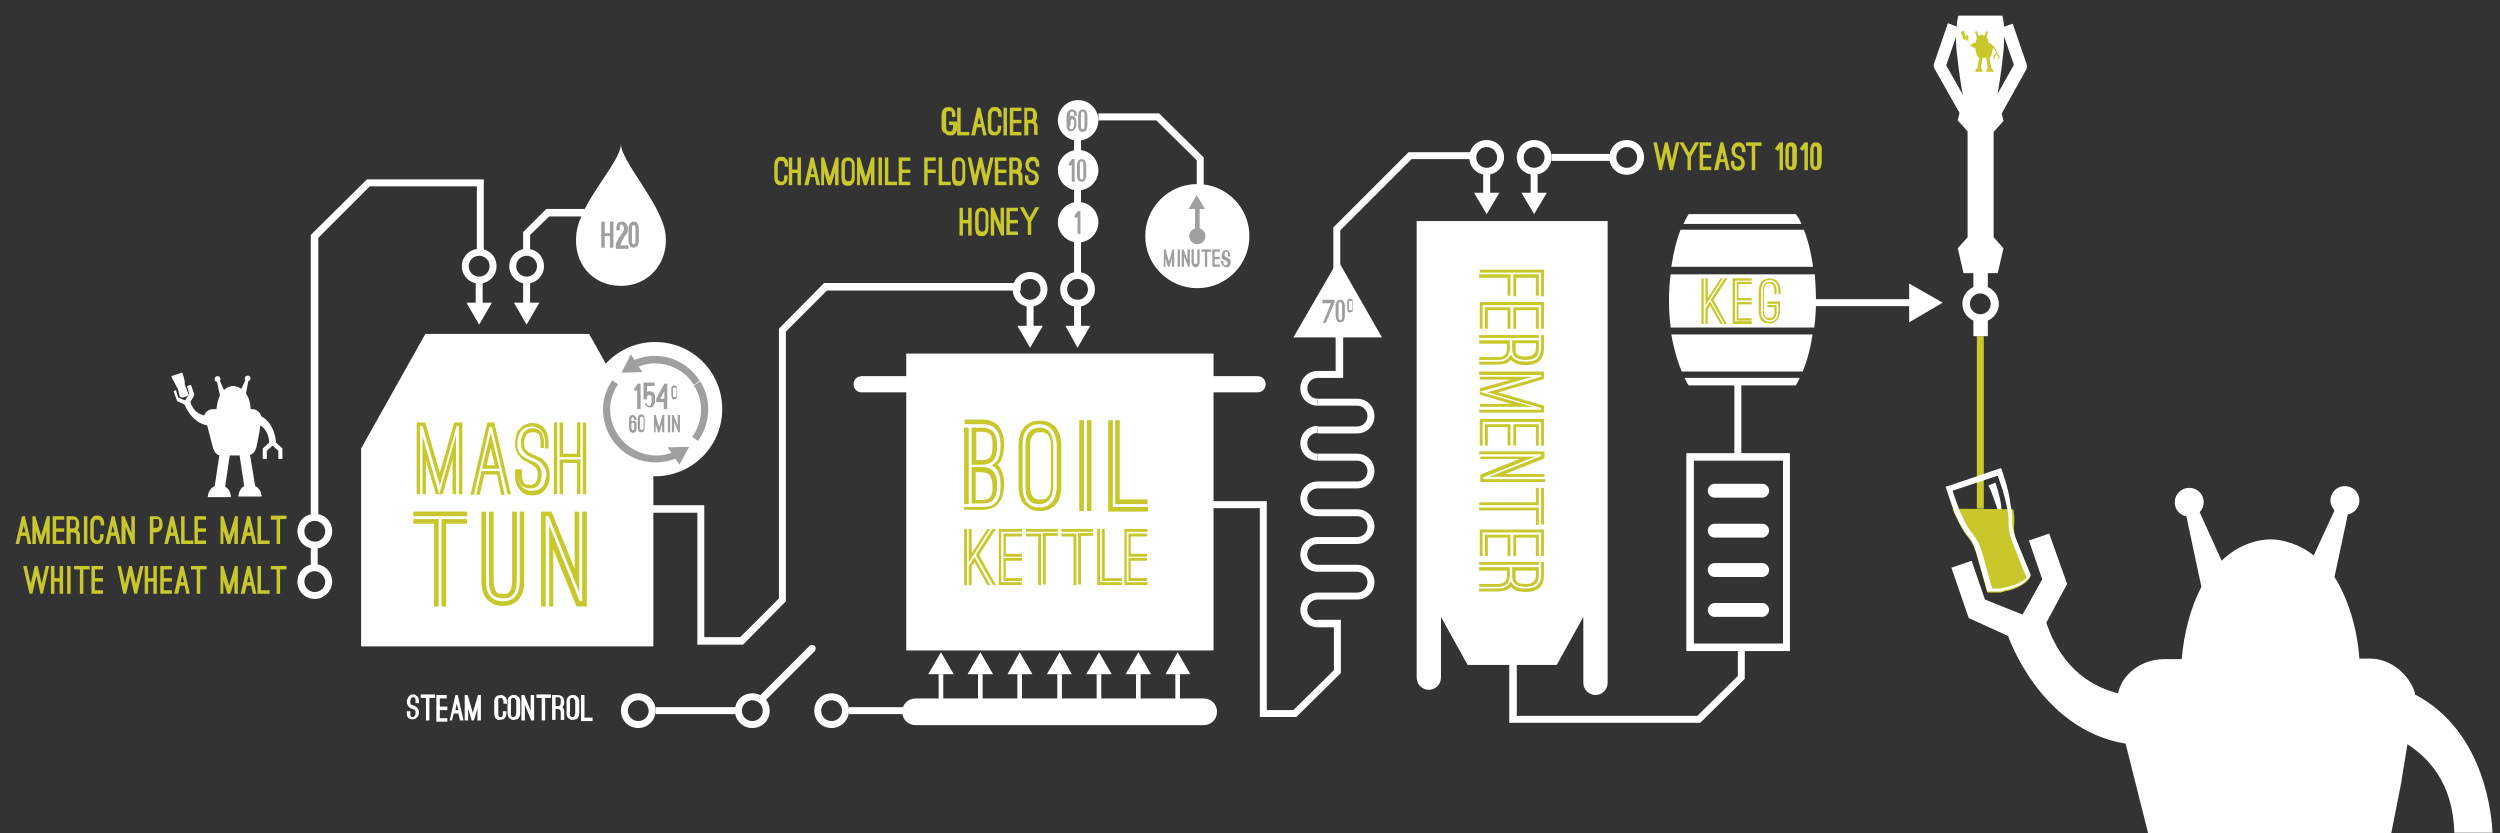 <?xml version="1.0" encoding="utf-8"?>
<!-- Generator: Adobe Illustrator 18.0.0, SVG Export Plug-In . SVG Version: 6.00 Build 0)  -->
<!DOCTYPE svg PUBLIC "-//W3C//DTD SVG 1.1//EN" "http://www.w3.org/Graphics/SVG/1.1/DTD/svg11.dtd">
<svg version="1.1" id="Layer_1" xmlns="http://www.w3.org/2000/svg" xmlns:xlink="http://www.w3.org/1999/xlink" x="0px" y="0px"
	 viewBox="0 0 432 144" enable-background="new 0 0 432 144" xml:space="preserve">
<rect x="0" y="0" width="432" height="144" fill="#333333" stroke="none"/>
<polygon fill="#FFFFFF" points="224,123.9 217.7,123.9 217.7,87.8 205.4,87.8 205.4,86.6 218.9,86.6 218.9,122.7 223.5,122.7 
	230.5,115.8 230.5,110.5 231.7,110.5 231.7,116.3 "/>
<polygon fill="#FFFFFF" points="230.5,110.7 231.7,110.7 231.7,107.1 227.6,107.1 227.6,108.4 230.5,108.4 "/>
<polygon fill="#FFFFFF" points="232.1,65.3 227.6,65.3 227.6,64.1 230.8,64.1 230.8,47.4 232.1,47.4 "/>
<polygon fill="#FFFFFF" points="231.6,48.2 230.4,48.2 230.4,39.3 243.4,26.3 254.7,26.3 254.7,27.5 243.9,27.5 231.6,39.8 "/>
<polygon fill="#FFFFFF" points="231.2,45 223.5,58.3 238.8,58.3 "/>
<rect x="256.3" y="29.3" fill="#FFFFFF" width="1.2" height="4.3"/>
<polygon fill="#FFFFFF" points="259.1,33.3 256.9,37 254.7,33.3 "/>
<path fill="#FFFFFF" d="M256.9,30.2c-1.7,0-3-1.3-3-3c0-1.7,1.3-3,3-3c1.7,0,3,1.3,3,3C259.9,28.8,258.6,30.2,256.9,30.2
	 M256.9,25.4c-1,0-1.8,0.8-1.8,1.8c0,1,0.8,1.8,1.8,1.8c1,0,1.8-0.8,1.8-1.8C258.7,26.2,257.9,25.4,256.9,25.4"/>
<g>
	<path fill="#A09F9F" d="M228.5,52.3v-0.5h2.1v0.5l-1.5,3.5h-0.5l1.4-3.4H228.5z"/>
	<path fill="#A09F9F" d="M230.8,54.6v-1.7c0-0.3,0.1-0.6,0.2-0.8c0.1-0.2,0.4-0.3,0.6-0.3c0.3,0,0.5,0.1,0.6,0.3
		c0.1,0.2,0.2,0.5,0.2,0.8v1.7c0,0.3-0.1,0.6-0.2,0.8c-0.1,0.2-0.4,0.3-0.6,0.3c-0.3,0-0.5-0.1-0.6-0.3
		C230.9,55.2,230.8,54.9,230.8,54.6z M231.3,54.6c0,0.2,0,0.3,0,0.4c0,0.1,0.1,0.1,0.1,0.2c0,0,0.1,0.1,0.1,0.1c0,0,0.1,0,0.1,0
		c0,0,0.1,0,0.1,0c0,0,0.1,0,0.1-0.1c0,0,0.1-0.1,0.1-0.2s0-0.2,0-0.4v-1.7c0-0.2,0-0.3,0-0.4s-0.1-0.1-0.1-0.2c0,0-0.1-0.1-0.1-0.1
		c0,0-0.1,0-0.1,0c0,0-0.1,0-0.1,0s-0.1,0-0.1,0.1c0,0-0.1,0.1-0.1,0.2c0,0.1,0,0.2,0,0.4V54.6z"/>
</g>
<g>
	<path fill="#A09F9F" d="M232.8,53.3v-1c0-0.2,0-0.4,0.1-0.5c0,0,0,0,0.1-0.1c0,0,0.1,0,0.1-0.1c0,0,0.1,0,0.1,0c0,0,0.1,0,0.1,0
		c0.1,0,0.2,0,0.3,0.1c0.1,0,0.1,0.1,0.1,0.1c0.1,0.1,0.1,0.3,0.1,0.5v1c0,0.2,0,0.4-0.1,0.5c0,0-0.1,0.1-0.1,0.1
		c-0.1,0-0.2,0.1-0.3,0.1s-0.2,0-0.3-0.1c-0.1,0-0.1-0.1-0.1-0.1C232.9,53.6,232.8,53.5,232.8,53.3z M233.1,53.3c0,0.1,0,0.2,0,0.2
		c0,0,0,0.1,0.1,0.1c0,0,0.1,0,0.1,0c0,0,0.1,0,0.1,0c0,0,0,0,0.1,0c0,0,0.1,0,0.1,0c0,0,0-0.1,0.1-0.1c0,0,0-0.1,0-0.2v-1
		c0-0.1,0-0.2,0-0.2c0,0,0-0.1-0.1-0.1s-0.1,0-0.1,0c0,0-0.1,0-0.1,0c0,0,0,0-0.1,0c0,0-0.1,0-0.1,0s0,0.1-0.1,0.1c0,0,0,0.1,0,0.2
		V53.3z"/>
</g>
<path fill="#FFFFFF" d="M227.7,70.1c-1.7,0-3-1.3-3-3c0-1.7,1.3-3,3-3v1.2c-1,0-1.8,0.8-1.8,1.8c0,1,0.8,1.8,1.8,1.8V70.1z"/>
<path fill="#FFFFFF" d="M227.7,79.6c-1.7,0-3-1.3-3-3c0-1.7,1.3-3,3-3v1.2c-1,0-1.8,0.8-1.8,1.8c0,1,0.8,1.8,1.8,1.8V79.6z"/>
<path fill="#FFFFFF" d="M227.7,74.9v-1.2l6.8,0c1,0,1.8-0.8,1.8-1.8c0-1-0.8-1.8-1.8-1.8h-6.8v-1.2h6.8c1.7,0,3,1.3,3,3
	c0,1.7-1.3,3-3,3H227.7z"/>
<path fill="#FFFFFF" d="M234.5,94v-1.2c1,0,1.8-0.8,1.8-1.8c0-1-0.8-1.8-1.8-1.8h-6.8c-1.7,0-3-1.3-3-3c0-1.7,1.3-3,3-3l6.8,0
	c1,0,1.8-0.8,1.8-1.8c0-1-0.8-1.8-1.8-1.8h-6.8v-1.2l6.8,0c1.7,0,3,1.3,3,3c0,1.7-1.3,3-3,3h-6.8c-1,0-1.8,0.8-1.8,1.8
	c0,1,0.8,1.8,1.8,1.8h6.8c1.7,0,3,1.3,3,3C237.5,92.6,236.1,94,234.5,94"/>
<path fill="#FFFFFF" d="M227.7,108.4v-1.2c-1,0-1.8-0.8-1.8-1.8s0.8-1.8,1.8-1.8h6.8c1.7,0,3-1.3,3-3c0-1.7-1.3-3-3-3l-6.8,0
	c-1,0-1.8-0.8-1.8-1.8c0-1,0.8-1.8,1.8-1.8h6.8v-1.2l-6.8,0c-1.7,0-3,1.3-3,3c0,1.7,1.3,3,3,3h6.8c1,0,1.8,0.8,1.8,1.8
	c0,1-0.8,1.8-1.8,1.8h-6.8c-1.7,0-3,1.3-3,3C224.7,107,226,108.4,227.7,108.4"/>
<g>
	<path fill="#C8C82D" d="M2.7,94l1.1-4.8h0.5L5.4,94H4.8l-0.3-1.4H3.6L3.3,94H2.7z M3.8,92h0.6l-0.3-1.2L3.8,92z"/>
	<path fill="#C8C82D" d="M5.6,94v-4.8h0.5l1,3.4l1-3.4h0.5V94H8v-2.3L7.3,94H6.9l-0.7-2.3V94H5.6z"/>
	<path fill="#C8C82D" d="M9.1,94v-4.8h2v0.6H9.7v1.5h1.4v0.6H9.7v1.5h1.4V94H9.1z"/>
	<path fill="#C8C82D" d="M11.5,94v-4.8h1c0.4,0,0.7,0.1,0.9,0.4c0.2,0.2,0.3,0.6,0.3,1c0,0.4-0.1,0.8-0.3,1c0,0,0,0,0,0c0,0,0,0,0,0
		c0.1,0.1,0.2,0.2,0.3,0.4s0.1,0.3,0.1,0.5V94h-0.6v-1.4c0-0.4-0.2-0.6-0.6-0.6h-0.3h-0.1V94H11.5z M12.2,91.3L12.2,91.3h0.4
		c0.2,0,0.3,0,0.3-0.1c0.1,0,0.1-0.1,0.1-0.1c0.1-0.1,0.1-0.3,0.1-0.6c0-0.2,0-0.3,0-0.4c0-0.1-0.1-0.2-0.1-0.2
		c-0.1-0.1-0.1-0.1-0.2-0.1s-0.2,0-0.3,0h-0.4V91.3z"/>
	<path fill="#C8C82D" d="M14.5,94v-4.8h0.6V94H14.5z"/>
	<path fill="#C8C82D" d="M15.6,92.6v-2.1c0-0.4,0.1-0.8,0.3-1c0.1-0.1,0.2-0.2,0.3-0.3c0.1-0.1,0.3-0.1,0.6-0.1s0.4,0,0.6,0.1
		c0.1,0.1,0.2,0.2,0.3,0.3c0.2,0.2,0.3,0.6,0.3,1v0.3h-0.6v-0.3c0-0.2,0-0.3-0.1-0.4s-0.1-0.2-0.1-0.2c-0.1,0-0.1-0.1-0.2-0.1
		c-0.1,0-0.1,0-0.2,0c0,0-0.1,0-0.2,0s-0.1,0-0.2,0.1s-0.1,0.1-0.1,0.2c0,0.1-0.1,0.3-0.1,0.4v2.1c0,0.3,0,0.5,0.2,0.6
		c0,0,0.1,0.1,0.1,0.1s0.1,0.1,0.3,0.1c0.1,0,0.2,0,0.3-0.1s0.1-0.1,0.1-0.1c0.1-0.1,0.1-0.3,0.1-0.6v-0.3h0.6v0.3
		c0,0.4-0.1,0.8-0.3,1c-0.1,0.1-0.2,0.2-0.3,0.3C17.2,93.9,17,94,16.8,94c-0.1,0-0.2,0-0.3,0s-0.2-0.1-0.2-0.1
		c-0.1,0-0.1-0.1-0.2-0.1c-0.1,0-0.1-0.1-0.1-0.1C15.7,93.4,15.6,93,15.6,92.6z"/>
	<path fill="#C8C82D" d="M18.2,94l1.1-4.8h0.5l1.1,4.8h-0.6l-0.3-1.4h-0.8L18.8,94H18.2z M19.2,92h0.6l-0.3-1.2L19.2,92z"/>
	<path fill="#C8C82D" d="M21,94v-4.8h0.5l1.2,2.9v-2.9h0.6V94h-0.5L21.7,91V94H21z"/>
	<path fill="#C8C82D" d="M25.9,94v-4.8h1c0.4,0,0.7,0.1,0.9,0.4c0.2,0.2,0.3,0.6,0.3,1c0,0.4-0.1,0.8-0.3,1
		c-0.2,0.2-0.5,0.4-0.9,0.4h-0.4V94H25.9z M26.5,91.2h0.4c0.2,0,0.3,0,0.4-0.1c0.1,0,0.1-0.1,0.1-0.1c0.1-0.1,0.1-0.3,0.1-0.6
		c0-0.2,0-0.3,0-0.4c0-0.1-0.1-0.2-0.1-0.2c-0.1-0.1-0.1-0.1-0.2-0.1s-0.2,0-0.3,0h-0.4V91.2z"/>
	<path fill="#C8C82D" d="M28.4,94l1.1-4.8H30l1.1,4.8h-0.6l-0.3-1.4h-0.8L29,94H28.4z M29.5,92H30l-0.3-1.2L29.5,92z"/>
	<path fill="#C8C82D" d="M31.3,94v-4.8h0.6v4.2h1.5V94H31.3z"/>
	<path fill="#C8C82D" d="M33.6,94v-4.8h2v0.6h-1.4v1.5h1.4v0.6h-1.4v1.5h1.4V94H33.6z"/>
	<path fill="#C8C82D" d="M38.1,94v-4.8h0.5l1,3.4l1-3.4h0.5V94h-0.6v-2.3L39.8,94h-0.5l-0.7-2.3V94H38.1z"/>
	<path fill="#C8C82D" d="M41.6,94l1.1-4.8h0.5l1.1,4.8h-0.6l-0.3-1.4h-0.8L42.2,94H41.6z M42.7,92h0.6L43,90.8L42.7,92z"/>
	<path fill="#C8C82D" d="M44.5,94v-4.8h0.6v4.2h1.5V94H44.5z"/>
	<path fill="#C8C82D" d="M46.8,89.7v-0.6h2.7v0.6h-1.1V94h-0.6v-4.2H46.8z"/>
	<path fill="#C8C82D" d="M4,97.8h0.6l0.7,3.1L6,97.8h0.5l0.7,3.1l0.7-3.1h0.6l-1.1,4.8H7l-0.7-3.1l-0.7,3.1H5.1L4,97.8z"/>
	<path fill="#C8C82D" d="M8.8,102.6v-4.8h0.6v2.1h0.9v-2.1h0.6v4.8h-0.6v-2.1H9.4v2.1H8.8z"/>
	<path fill="#C8C82D" d="M11.6,102.6v-4.8h0.6v4.8H11.6z"/>
	<path fill="#C8C82D" d="M12.8,98.4v-0.6h2.7v0.6h-1.1v4.2h-0.6v-4.2H12.8z"/>
	<path fill="#C8C82D" d="M15.8,102.6v-4.8h2v0.6h-1.4v1.5h1.4v0.6h-1.4v1.5h1.4v0.6H15.8z"/>
	<path fill="#C8C82D" d="M20.3,97.8h0.6l0.7,3.1l0.7-3.1h0.5l0.7,3.1l0.7-3.1h0.6l-1.1,4.8h-0.5l-0.7-3.1l-0.7,3.1h-0.5L20.3,97.8z"
		/>
	<path fill="#C8C82D" d="M25,102.6v-4.8h0.6v2.1h0.9v-2.1h0.6v4.8h-0.6v-2.1h-0.9v2.1H25z"/>
	<path fill="#C8C82D" d="M27.7,102.6v-4.8h2v0.6h-1.4v1.5h1.4v0.6h-1.4v1.5h1.4v0.6H27.7z"/>
	<path fill="#C8C82D" d="M30.1,102.6l1.1-4.8h0.5l1.1,4.8h-0.6l-0.3-1.4h-0.8l-0.3,1.4H30.1z M31.2,100.6h0.6l-0.3-1.2L31.2,100.6z"
		/>
	<path fill="#C8C82D" d="M33,98.4v-0.6h2.7v0.6h-1.1v4.2h-0.6v-4.2H33z"/>
	<path fill="#C8C82D" d="M38.1,102.6v-4.8h0.5l1,3.4l1-3.4h0.5v4.8h-0.6v-2.3l-0.7,2.3h-0.5l-0.7-2.3v2.3H38.1z"/>
	<path fill="#C8C82D" d="M41.6,102.6l1.1-4.8h0.5l1.1,4.8h-0.6l-0.3-1.4h-0.8l-0.3,1.4H41.6z M42.7,100.6h0.6l-0.3-1.2L42.7,100.6z"
		/>
	<path fill="#C8C82D" d="M44.5,102.6v-4.8h0.6v4.2h1.5v0.6H44.5z"/>
	<path fill="#C8C82D" d="M46.8,98.4v-0.6h2.7v0.6h-1.1v4.2h-0.6v-4.2H46.8z"/>
</g>
<g>
	<path fill="#C8C82D" d="M162.7,22v-2.1c0-0.4,0.1-0.8,0.3-1c0.2-0.3,0.5-0.4,0.9-0.4c0.4,0,0.7,0.1,0.9,0.4c0.2,0.2,0.3,0.6,0.3,1
		v0.3h-0.6v-0.3c0-0.2,0-0.3,0-0.4s-0.1-0.2-0.1-0.2c-0.1-0.1-0.1-0.1-0.2-0.1s-0.1,0-0.2,0s-0.1,0-0.2,0s-0.1,0-0.2,0.1
		c-0.1,0.1-0.1,0.1-0.1,0.2c0,0.1,0,0.2,0,0.4V22c0,0.2,0,0.3,0.1,0.4c0,0.1,0.1,0.2,0.1,0.2s0.1,0.1,0.2,0.1c0.1,0,0.1,0,0.2,0
		c0,0,0.1,0,0.2,0c0.1,0,0.1,0,0.2-0.1c0.1,0,0.1-0.1,0.1-0.2c0-0.1,0.1-0.3,0.1-0.4v-0.4h-0.7V21h1.4v1c0,0.4-0.1,0.8-0.3,1
		c-0.1,0.1-0.2,0.2-0.3,0.3c-0.1,0.1-0.3,0.1-0.6,0.1c-0.2,0-0.4,0-0.6-0.1c-0.1-0.1-0.2-0.2-0.3-0.3
		C162.8,22.8,162.7,22.4,162.7,22z"/>
	<path fill="#C8C82D" d="M165.4,23.4v-4.8h0.6v4.2h1.5v0.6H165.4z"/>
	<path fill="#C8C82D" d="M167.8,23.4l1.1-4.8h0.5l1.1,4.8h-0.6l-0.3-1.4h-0.8l-0.3,1.4H167.8z M168.9,21.4h0.6l-0.3-1.2L168.9,21.4z
		"/>
	<path fill="#C8C82D" d="M170.7,22v-2.1c0-0.4,0.1-0.8,0.3-1c0.1-0.1,0.2-0.2,0.3-0.3c0.1-0.1,0.3-0.1,0.6-0.1s0.4,0,0.6,0.1
		c0.1,0.1,0.2,0.2,0.3,0.3c0.2,0.2,0.3,0.6,0.3,1v0.3h-0.6v-0.3c0-0.2,0-0.3-0.1-0.4c0-0.1-0.1-0.2-0.1-0.2c-0.1,0-0.1-0.1-0.2-0.1
		c-0.1,0-0.1,0-0.2,0c0,0-0.1,0-0.2,0c-0.1,0-0.1,0-0.2,0.1s-0.1,0.1-0.1,0.2c0,0.1-0.1,0.3-0.1,0.4V22c0,0.3,0,0.5,0.2,0.6
		c0,0,0.1,0.1,0.1,0.1c0.1,0,0.1,0.1,0.3,0.1c0.1,0,0.2,0,0.3-0.1c0.1,0,0.1-0.1,0.1-0.1c0.1-0.1,0.1-0.3,0.1-0.6v-0.3h0.6V22
		c0,0.4-0.1,0.8-0.3,1c-0.1,0.1-0.2,0.2-0.3,0.3s-0.3,0.1-0.6,0.1c-0.1,0-0.2,0-0.3,0c-0.1,0-0.2-0.1-0.2-0.1
		c-0.1,0-0.1-0.1-0.2-0.1c-0.1,0-0.1-0.1-0.1-0.1C170.7,22.8,170.7,22.4,170.7,22z"/>
	<path fill="#C8C82D" d="M173.4,23.4v-4.8h0.6v4.8H173.4z"/>
	<path fill="#C8C82D" d="M174.5,23.4v-4.8h2v0.6h-1.4v1.5h1.4v0.6h-1.4v1.5h1.4v0.6H174.5z"/>
	<path fill="#C8C82D" d="M177,23.4v-4.8h1c0.4,0,0.7,0.1,0.9,0.4c0.2,0.2,0.3,0.6,0.3,1c0,0.4-0.1,0.8-0.3,1c0,0,0,0,0,0
		c0,0,0,0,0,0c0.1,0.1,0.2,0.2,0.3,0.4c0.1,0.2,0.1,0.3,0.1,0.5v1.4h-0.6v-1.4c0-0.4-0.2-0.6-0.6-0.6h-0.3h-0.1v2.1H177z
		 M177.6,20.7L177.6,20.7h0.4c0.2,0,0.3,0,0.3-0.1c0.1,0,0.1-0.1,0.1-0.1c0.1-0.1,0.1-0.3,0.1-0.6c0-0.2,0-0.3,0-0.4
		c0-0.1-0.1-0.2-0.1-0.2c-0.1-0.1-0.1-0.1-0.2-0.1c-0.1,0-0.2,0-0.3,0h-0.4V20.7z"/>
	<path fill="#C8C82D" d="M133.8,30.6v-2.1c0-0.4,0.1-0.8,0.3-1c0.1-0.1,0.2-0.2,0.3-0.3c0.1-0.1,0.3-0.1,0.6-0.1s0.4,0,0.6,0.1
		c0.1,0.1,0.2,0.2,0.3,0.3c0.2,0.2,0.3,0.6,0.3,1v0.3h-0.6v-0.3c0-0.2,0-0.3-0.1-0.4c0-0.1-0.1-0.2-0.1-0.2c-0.1,0-0.1-0.1-0.2-0.1
		c-0.1,0-0.1,0-0.2,0c0,0-0.1,0-0.2,0c-0.1,0-0.1,0-0.2,0.1s-0.1,0.1-0.1,0.2c0,0.1-0.1,0.3-0.1,0.4v2.1c0,0.3,0,0.5,0.2,0.6
		c0,0,0.1,0.1,0.1,0.1c0.1,0,0.1,0.1,0.3,0.1c0.1,0,0.2,0,0.3-0.1c0.1,0,0.1-0.1,0.1-0.1c0.1-0.1,0.1-0.3,0.1-0.6v-0.3h0.6v0.3
		c0,0.4-0.1,0.8-0.3,1c-0.1,0.1-0.2,0.2-0.3,0.3s-0.3,0.1-0.6,0.1c-0.1,0-0.2,0-0.3,0c-0.1,0-0.2-0.1-0.2-0.1
		c-0.1,0-0.1-0.1-0.2-0.1c-0.1,0-0.1-0.1-0.1-0.1C133.9,31.4,133.8,31.1,133.8,30.6z"/>
	<path fill="#C8C82D" d="M136.3,32v-4.8h0.6v2.1h0.9v-2.1h0.6V32h-0.6v-2.1h-0.9V32H136.3z"/>
	<path fill="#C8C82D" d="M139,32l1.1-4.8h0.5l1.1,4.8h-0.6l-0.3-1.4h-0.8l-0.3,1.4H139z M140.1,30.1h0.6l-0.3-1.2L140.1,30.1z"/>
	<path fill="#C8C82D" d="M141.9,32v-4.8h0.5l1,3.4l1-3.4h0.5V32h-0.6v-2.3l-0.7,2.3h-0.5l-0.7-2.3V32H141.9z"/>
	<path fill="#C8C82D" d="M145.4,30.6v-2.1c0-0.4,0.1-0.8,0.3-1c0,0,0.1-0.1,0.1-0.1c0.1,0,0.1-0.1,0.2-0.1c0.1,0,0.2-0.1,0.2-0.1
		c0.1,0,0.2,0,0.3,0c0.2,0,0.4,0,0.6,0.1c0.1,0.1,0.2,0.2,0.3,0.3c0.2,0.2,0.3,0.6,0.3,1v2.1c0,0.4-0.1,0.8-0.3,1
		c-0.1,0.1-0.2,0.2-0.3,0.3c-0.1,0.1-0.3,0.1-0.6,0.1c-0.2,0-0.4,0-0.6-0.1c-0.1-0.1-0.2-0.2-0.3-0.3
		C145.5,31.4,145.4,31.1,145.4,30.6z M146,30.6c0,0.2,0,0.3,0.1,0.4c0,0.1,0.1,0.2,0.1,0.2c0.1,0,0.1,0.1,0.2,0.1c0.1,0,0.1,0,0.2,0
		c0,0,0.1,0,0.2,0c0.1,0,0.1,0,0.2-0.1c0.1,0,0.1-0.1,0.1-0.2c0-0.1,0.1-0.3,0.1-0.4v-2.1c0-0.2,0-0.3-0.1-0.4
		c0-0.1-0.1-0.2-0.1-0.2c-0.1,0-0.1-0.1-0.2-0.1c-0.1,0-0.1,0-0.2,0c0,0-0.1,0-0.2,0c-0.1,0-0.1,0-0.2,0.1c-0.1,0-0.1,0.1-0.1,0.2
		c0,0.1-0.1,0.3-0.1,0.4V30.6z"/>
	<path fill="#C8C82D" d="M148.1,32v-4.8h0.5l1,3.4l1-3.4h0.5V32h-0.6v-2.3l-0.7,2.3h-0.5l-0.7-2.3V32H148.1z"/>
	<path fill="#C8C82D" d="M151.8,32v-4.8h0.6V32H151.8z"/>
	<path fill="#C8C82D" d="M152.9,32v-4.8h0.6v4.2h1.5V32H152.9z"/>
	<path fill="#C8C82D" d="M155.3,32v-4.8h2v0.6h-1.4v1.5h1.4v0.6h-1.4v1.5h1.4V32H155.3z"/>
	<path fill="#C8C82D" d="M159.7,32v-4.8h2v0.6h-1.4v1.5h1.4v0.6h-1.4V32H159.7z"/>
	<path fill="#C8C82D" d="M162.2,32v-4.8h0.6v4.2h1.5V32H162.2z"/>
	<path fill="#C8C82D" d="M164.5,30.6v-2.1c0-0.4,0.1-0.8,0.3-1c0,0,0.1-0.1,0.1-0.1c0.1,0,0.1-0.1,0.2-0.1c0.1,0,0.2-0.1,0.2-0.1
		c0.1,0,0.2,0,0.3,0c0.2,0,0.4,0,0.6,0.1c0.1,0.1,0.2,0.2,0.3,0.3c0.2,0.2,0.3,0.6,0.3,1v2.1c0,0.4-0.1,0.8-0.3,1
		c-0.1,0.1-0.2,0.2-0.3,0.3c-0.1,0.1-0.3,0.1-0.6,0.1c-0.2,0-0.4,0-0.6-0.1c-0.1-0.1-0.2-0.2-0.3-0.3
		C164.6,31.4,164.5,31.1,164.5,30.6z M165.1,30.6c0,0.2,0,0.3,0.1,0.4c0,0.1,0.1,0.2,0.1,0.2c0.1,0,0.1,0.1,0.2,0.1
		c0.1,0,0.1,0,0.2,0c0,0,0.1,0,0.2,0c0.1,0,0.1,0,0.2-0.1c0.1,0,0.1-0.1,0.1-0.2c0-0.1,0.1-0.3,0.1-0.4v-2.1c0-0.2,0-0.3-0.1-0.4
		c0-0.1-0.1-0.2-0.1-0.2c-0.1,0-0.1-0.1-0.2-0.1c-0.1,0-0.1,0-0.2,0c0,0-0.1,0-0.2,0c-0.1,0-0.1,0-0.2,0.1c-0.1,0-0.1,0.1-0.1,0.2
		c0,0.1-0.1,0.3-0.1,0.4V30.6z"/>
	<path fill="#C8C82D" d="M167.2,27.2h0.6l0.7,3.1l0.7-3.1h0.5l0.7,3.1l0.7-3.1h0.6l-1.1,4.8h-0.5l-0.7-3.1l-0.7,3.1h-0.5L167.2,27.2
		z"/>
	<path fill="#C8C82D" d="M171.9,32v-4.8h2v0.6h-1.4v1.5h1.4v0.6h-1.4v1.5h1.4V32H171.9z"/>
	<path fill="#C8C82D" d="M174.4,32v-4.8h1c0.4,0,0.7,0.1,0.9,0.4c0.2,0.2,0.3,0.6,0.3,1c0,0.4-0.1,0.8-0.3,1c0,0,0,0,0,0
		c0,0,0,0,0,0c0.1,0.1,0.2,0.2,0.3,0.4c0.1,0.2,0.1,0.3,0.1,0.5V32H176v-1.4c0-0.4-0.2-0.6-0.6-0.6h-0.3H175V32H174.4z M175,29.3
		L175,29.3h0.4c0.2,0,0.3,0,0.3-0.1c0.1,0,0.1-0.1,0.1-0.1c0.1-0.1,0.1-0.3,0.1-0.6c0-0.2,0-0.3,0-0.4c0-0.1-0.1-0.2-0.1-0.2
		c-0.1-0.1-0.1-0.1-0.2-0.1c-0.1,0-0.2,0-0.3,0H175V29.3z"/>
	<path fill="#C8C82D" d="M177.1,30.6v-0.3h0.6v0.3c0,0.3,0,0.5,0.2,0.6c0,0,0.1,0.1,0.1,0.1s0.1,0,0.3,0c0.1,0,0.2,0,0.3-0.1
		s0.1-0.1,0.2-0.2s0.1-0.2,0.1-0.2c0-0.1,0-0.2,0-0.2c0-0.1,0-0.2-0.1-0.3c0-0.1-0.1-0.1-0.1-0.2c-0.1-0.1-0.1-0.1-0.2-0.1
		s-0.1-0.1-0.2-0.1l-0.1-0.1c-0.1,0-0.2-0.1-0.3-0.1s-0.2-0.1-0.3-0.2c-0.3-0.3-0.4-0.6-0.4-1c0-0.2,0-0.4,0.1-0.6s0.1-0.3,0.2-0.4
		c0.1-0.1,0.2-0.2,0.4-0.3s0.3-0.1,0.5-0.1c0.2,0,0.4,0,0.6,0.1c0.1,0.1,0.2,0.2,0.3,0.3c0.2,0.2,0.3,0.6,0.3,1v0.3h-0.6v-0.3
		c0-0.2,0-0.3-0.1-0.4c0-0.1-0.1-0.2-0.1-0.2c-0.1,0-0.1-0.1-0.2-0.1c-0.1,0-0.1,0-0.2,0c-0.1,0-0.2,0-0.3,0.1s-0.1,0.1-0.2,0.2
		c0,0.1-0.1,0.2-0.1,0.3c0,0.1,0,0.2,0,0.2c0,0.1,0,0.2,0.1,0.3s0.1,0.2,0.1,0.2c0.1,0.1,0.1,0.1,0.2,0.2c0.1,0,0.1,0.1,0.2,0.1
		l0.1,0c0.1,0,0.1,0.1,0.3,0.1c0.1,0.1,0.2,0.1,0.3,0.2c0.3,0.3,0.4,0.6,0.4,1c0,0.4-0.1,0.7-0.3,0.9c-0.2,0.3-0.5,0.4-0.9,0.4
		c-0.4,0-0.7-0.1-0.9-0.4C177.2,31.4,177.1,31.1,177.1,30.6z"/>
	<path fill="#C8C82D" d="M165.8,40.7v-4.8h0.6v2.1h0.9v-2.1h0.6v4.8h-0.6v-2.1h-0.9v2.1H165.8z"/>
	<path fill="#C8C82D" d="M168.5,39.3v-2.1c0-0.4,0.1-0.8,0.3-1c0,0,0.1-0.1,0.1-0.1c0.1,0,0.1-0.1,0.2-0.1c0.1,0,0.2-0.1,0.2-0.1
		c0.1,0,0.2,0,0.3,0c0.2,0,0.4,0,0.6,0.1c0.1,0.1,0.2,0.2,0.3,0.3c0.2,0.2,0.3,0.6,0.3,1v2.1c0,0.4-0.1,0.8-0.3,1
		c-0.1,0.1-0.2,0.2-0.3,0.3c-0.1,0.1-0.3,0.1-0.6,0.1c-0.2,0-0.4,0-0.6-0.1c-0.1-0.1-0.2-0.2-0.3-0.3
		C168.6,40,168.5,39.7,168.5,39.3z M169.1,39.3c0,0.2,0,0.3,0.1,0.4c0,0.1,0.1,0.2,0.1,0.2c0.1,0,0.1,0.1,0.2,0.1c0.1,0,0.1,0,0.2,0
		c0,0,0.1,0,0.2,0c0.1,0,0.1,0,0.2-0.1c0.1,0,0.1-0.1,0.1-0.2c0-0.1,0.1-0.3,0.1-0.4v-2.1c0-0.2,0-0.3-0.1-0.4
		c0-0.1-0.1-0.2-0.1-0.2c-0.1,0-0.1-0.1-0.2-0.1c-0.1,0-0.1,0-0.2,0c0,0-0.1,0-0.2,0c-0.1,0-0.1,0-0.2,0.1c-0.1,0-0.1,0.1-0.1,0.2
		c0,0.1-0.1,0.3-0.1,0.4V39.3z"/>
	<path fill="#C8C82D" d="M171.2,40.7v-4.8h0.5l1.2,2.9v-2.9h0.6v4.8H173l-1.2-2.9v2.9H171.2z"/>
	<path fill="#C8C82D" d="M173.9,40.7v-4.8h2v0.6h-1.4v1.5h1.4v0.6h-1.4V40h1.4v0.6H173.9z"/>
	<path fill="#C8C82D" d="M176.2,35.8h0.7l1,1.8l1-1.8h0.7l-1.4,2.5v2.3h-0.6v-2.3L176.2,35.8z"/>
</g>
<g>
	<g>
		<path fill="#FFFFFF" d="M54.4,94.8c-1.7,0-3-1.3-3-3c0-1.7,1.3-3,3-3c1.7,0,3,1.3,3,3C57.4,93.5,56,94.8,54.4,94.8z M54.4,90
			c-1,0-1.8,0.8-1.8,1.8s0.8,1.8,1.8,1.8c1,0,1.8-0.8,1.8-1.8S55.3,90,54.4,90z"/>
	</g>
	<g>
		<path fill="#FFFFFF" d="M54.4,103.5c-1.7,0-3-1.3-3-3c0-1.7,1.3-3,3-3c1.7,0,3,1.3,3,3C57.4,102.1,56,103.5,54.4,103.5z
			 M54.4,98.7c-1,0-1.8,0.8-1.8,1.8c0,1,0.8,1.8,1.8,1.8c1,0,1.8-0.8,1.8-1.8C56.1,99.5,55.3,98.7,54.4,98.7z"/>
	</g>
</g>
<g>
	<rect x="156.6" y="61.1" fill="#FFFFFF" width="53.1" height="51.3"/>
	<g>
		<path fill="#FFFFFF" d="M217.3,67.8h-68.4c-0.8,0-1.4-0.6-1.4-1.4s0.6-1.4,1.4-1.4h68.4c0.8,0,1.4,0.6,1.4,1.4
			S218.1,67.8,217.3,67.8z"/>
	</g>
</g>
<g>
	<polygon fill="#FFFFFF" points="293.8,124.9 260.8,124.9 260.8,113.4 262.1,113.4 262.1,123.7 293.3,123.7 300.3,116.8 
		300.3,111.8 301.5,111.8 301.5,117.3 	"/>
</g>
<g>
	<path fill="none" stroke="#FFFFFF" stroke-width="3" stroke-miterlimit="10" d="M257.2,16.1"/>
</g>
<polygon fill="#FFFFFF" points="329.9,55.7 335.7,52.3 329.9,49 329.9,52.1 "/>
<path fill="#FFFFFF" d="M244.8,38.2v53.5v7.6v17.8c0,1.1,0.9,2.1,2.1,2.1c1.1,0,2.1-0.9,2.1-2.1v-10.5l4.6,8.3H269l4.6-8.3V118
	c0,1.1,0.9,2.1,2.1,2.1c1.1,0,2.1-0.9,2.1-2.1V99.3v-8.5V38.2H244.8z"/>
<g>
	<path fill="#FFFFFF" d="M309.3,112.5h-17.9V78.3h17.9V112.5z M292.7,111.2h15.4V79.6h-15.4V111.2z"/>
</g>
<g>
	<rect x="341.6" y="58.1" fill="#C8C82D" width="1.2" height="29.8"/>
</g>
<g>
	<path fill="#FFFFFF" d="M313.2,57.8h-24.4c0.5,2.8,1.2,5,1.8,6.4h20.9C312.1,62.8,312.8,60.6,313.2,57.8z"/>
	<path fill="#FFFFFF" d="M288.4,51.9c0,1.7,0.1,3.3,0.3,4.7h24.8c0.2-1.4,0.3-3,0.3-4.7c0-1.6-0.1-3.1-0.2-4.5h-24.9
		C288.5,48.8,288.4,50.2,288.4,51.9z"/>
	<path fill="#FFFFFF" d="M290.4,39.7c-0.6,1.5-1.2,3.7-1.6,6.4h24.5c-0.4-2.8-1-5-1.6-6.4H290.4z"/>
	<path fill="#FFFFFF" d="M311.3,38.7c-0.5-1.2-1-1.7-1-1.7h-18.5c0,0-0.4,0.6-0.9,1.7H311.3z"/>
	<path fill="#FFFFFF" d="M291.1,65.3c0.4,0.9,0.7,1.3,0.7,1.3h18.5c0,0,0.3-0.4,0.7-1.3H291.1z"/>
</g>
<g>
	<rect x="310.2" y="51.7" fill="#FFFFFF" width="20.7" height="1.2"/>
</g>
<g>
	<path fill="#FFFFFF" d="M304.5,106.6h-8.2c-0.7,0-1.2-0.6-1.2-1.2s0.6-1.2,1.2-1.2h8.2c0.7,0,1.2,0.6,1.2,1.2
		S305.1,106.6,304.5,106.6z"/>
</g>
<g>
	<path fill="#FFFFFF" d="M304.5,99.7h-8.2c-0.7,0-1.2-0.6-1.2-1.2c0-0.7,0.6-1.2,1.2-1.2h8.2c0.7,0,1.2,0.6,1.2,1.2
		C305.7,99.2,305.1,99.7,304.5,99.7z"/>
</g>
<g>
	<path fill="#FFFFFF" d="M304.5,92.9h-8.2c-0.7,0-1.2-0.6-1.2-1.2c0-0.7,0.6-1.2,1.2-1.2h8.2c0.7,0,1.2,0.6,1.2,1.2
		C305.7,92.3,305.1,92.9,304.5,92.9z"/>
</g>
<g>
	<path fill="#FFFFFF" d="M304.5,86h-8.2c-0.7,0-1.2-0.6-1.2-1.2c0-0.7,0.6-1.2,1.2-1.2h8.2c0.7,0,1.2,0.6,1.2,1.2
		C305.7,85.5,305.1,86,304.5,86z"/>
</g>
<g>
	<rect x="299.7" y="66.1" fill="#FFFFFF" width="1.2" height="12.5"/>
</g>
<g>
	<polygon fill="#FFFFFF" points="62.4,77.5 73.5,57.7 101.8,57.7 112.9,77.5 112.9,111.7 62.4,111.7 	"/>
</g>
<g>
	<path fill="#C8C82D" d="M72,85.4V73h0.2h0.4h0.2h0.4h0.3l2.5,8.7l2.5-8.7h0.1h0.5h0.2h0.3h0.3v12.4h-0.6V73.6h-0.4l-2.9,10.3
		l-3-10.3h-0.4v11.8H72z M73,85.4V75.3l2.9,10.1l2.9-10.2v10.2h-0.6v-6l-1.7,6h-1.2l-1.7-5.9v5.9H73z"/>
	<path fill="#C8C82D" d="M81.3,85.5L84.2,73h0.1h0.5h0h0.5h0.1l2.9,12.4h-0.6L85,73.8h-0.4l-2.7,11.7H81.3z M82.3,85.5l0.9-4.1h3.1
		l0.9,4.1h-0.6L85.9,82h-2.2l-0.8,3.5H82.3z M83.3,81l1.5-6.3l1.5,6.3H83.3z M84.1,80.4h1.4l-0.7-3L84.1,80.4z"/>
	<path fill="#C8C82D" d="M89,76.6c0-0.5,0.1-1,0.2-1.4c0.1-0.4,0.3-0.8,0.6-1.1c0.3-0.3,0.6-0.6,0.9-0.7c0.4-0.2,0.8-0.3,1.2-0.3
		c0.6,0,1.1,0.1,1.4,0.3c0.4,0.2,0.6,0.4,0.8,0.7c0.5,0.6,0.7,1.5,0.7,2.6v0.8h-0.6v-0.8c0-1-0.2-1.7-0.6-2.2
		c-0.4-0.5-1-0.8-1.8-0.8c-0.8,0-1.4,0.3-1.8,0.9c-0.4,0.5-0.6,1.2-0.6,2.1c0,0.5,0.1,0.9,0.2,1.2s0.4,0.6,0.6,0.8s0.5,0.4,0.7,0.5
		c0.2,0.1,0.4,0.2,0.6,0.3l0.3,0.1c0.1,0.1,0.3,0.1,0.5,0.2c0.2,0.1,0.4,0.2,0.6,0.4s0.4,0.4,0.5,0.7c0.1,0.3,0.2,0.6,0.2,1.1
		c0,0.8-0.2,1.4-0.5,1.8c-0.3,0.4-0.8,0.6-1.5,0.6c-0.7,0-1.2-0.2-1.5-0.6c-0.3-0.4-0.5-1.1-0.5-1.9v-0.8h0.6v0.8
		c0,0.7,0.1,1.2,0.4,1.6c0.1,0.1,0.2,0.2,0.3,0.2s0.4,0.1,0.7,0.1c0.3,0,0.5-0.1,0.7-0.2c0.2-0.1,0.3-0.3,0.4-0.5
		c0.1-0.2,0.2-0.4,0.2-0.6c0-0.2,0-0.4,0-0.6c0-0.3,0-0.5-0.1-0.7c-0.1-0.2-0.2-0.4-0.4-0.5s-0.3-0.3-0.5-0.4
		c-0.2-0.1-0.4-0.2-0.5-0.3L91.5,80c-0.2-0.1-0.4-0.2-0.7-0.3c-0.3-0.1-0.5-0.3-0.8-0.6C89.3,78.4,89,77.6,89,76.6z M89,81.9v-0.8
		h0.6v0.8c0,1,0.2,1.7,0.6,2.2c0.4,0.5,1,0.7,1.8,0.7c0.4,0,0.7-0.1,1-0.2c0.3-0.1,0.6-0.3,0.8-0.6c0.2-0.2,0.3-0.5,0.4-0.9
		s0.2-0.7,0.2-1.1c0-0.5-0.1-0.9-0.3-1.2c-0.2-0.3-0.4-0.6-0.6-0.8s-0.5-0.4-0.7-0.5c-0.2-0.1-0.4-0.2-0.6-0.3l-0.3-0.1
		c-0.2-0.1-0.3-0.2-0.6-0.3c-0.2-0.1-0.4-0.3-0.6-0.5s-0.4-0.4-0.5-0.7C90.1,77.4,90,77,90,76.6c0-0.3,0-0.6,0.1-0.9
		c0.1-0.3,0.2-0.6,0.3-0.8s0.4-0.4,0.6-0.6S91.6,74,92,74c0.7,0,1.1,0.2,1.5,0.6c0.3,0.4,0.5,1.1,0.5,2v0.8h-0.6v-0.8
		c0-0.5,0-0.9-0.1-1.1c-0.1-0.3-0.2-0.5-0.4-0.6c-0.1-0.1-0.3-0.2-0.5-0.2c-0.2,0-0.3,0-0.4,0c-0.3,0-0.6,0.1-0.8,0.2
		c-0.2,0.2-0.3,0.3-0.4,0.6s-0.2,0.4-0.2,0.7c0,0.2,0,0.4,0,0.5c0,0.3,0,0.5,0.1,0.7s0.2,0.4,0.4,0.5c0.1,0.2,0.3,0.3,0.5,0.4
		c0.2,0.1,0.4,0.2,0.6,0.3l0.3,0.1c0.2,0.1,0.4,0.2,0.7,0.3s0.5,0.3,0.8,0.6c0.7,0.6,1,1.5,1,2.5c0,1-0.2,1.7-0.7,2.4
		c-0.5,0.7-1.3,1.1-2.3,1.1c-1,0-1.7-0.3-2.2-1C89.2,83.9,89,83.1,89,81.9z"/>
	<path fill="#C8C82D" d="M95.7,85.4V73h0.6v6v0.4v6H95.7z M96.7,79v-6h0.6v5.4h2.4V73h0.6v6H96.7z M96.7,85.4v-6h3.6v6h-0.6V80h-2.4
		v5.4H96.7z M100.7,85.4v-6V79v-6h0.6v12.4H100.7z"/>
	<path fill="#C8C82D" d="M71.4,89.2v-0.8h9.3v0.8h-4.4h-0.5H71.4z M71.4,90.5v-0.8h4.4v15.1H75V90.5H71.4z M76.3,104.8V104V89.7h4.4
		v0.8h-3.6v14.3H76.3z"/>
	<path fill="#C8C82D" d="M83.2,100.4v-12H84v12c0,1.2,0.2,2,0.7,2.6c0.5,0.6,1.2,0.9,2.2,0.9c1,0,1.7-0.3,2.2-0.9
		c0.5-0.6,0.7-1.5,0.7-2.6v-12h0.8v12c0,1.4-0.3,2.4-0.9,3.1c-0.2,0.3-0.6,0.6-1,0.8c-0.4,0.3-1,0.4-1.8,0.4s-1.3-0.1-1.8-0.4
		c-0.4-0.3-0.8-0.5-1-0.8C83.5,102.8,83.2,101.8,83.2,100.4z M84.5,100.4v-12h0.8v12c0,0.6,0.1,1,0.2,1.3c0.1,0.3,0.2,0.5,0.4,0.7
		c0.2,0.1,0.3,0.2,0.5,0.2s0.3,0,0.5,0c0.1,0,0.3,0,0.5,0s0.4-0.1,0.5-0.2c0.2-0.1,0.3-0.4,0.4-0.7s0.2-0.7,0.2-1.3v-12h0.8v12
		c0,1-0.2,1.8-0.6,2.3c-0.4,0.5-1,0.7-1.8,0.7c-0.8,0-1.4-0.2-1.8-0.7C84.7,102.3,84.5,101.5,84.5,100.4z"/>
	<path fill="#C8C82D" d="M93.5,104.7V88.4h0.2h0.6h0.1H95h0.3l4,9.9v-9.9h0.8v14l-5.3-13.2h-0.5v15.6H93.5z M94.9,104.7v-14
		l5.3,13.2h0.4V88.4h0.8v16.4h-0.2h-0.6h-0.1h-0.6h-0.3l-4-9.9v9.9H94.9z"/>
</g>
<g>
	<path fill="#C8C82D" d="M166.6,88.4v-0.8h0.8h0.3h0.3h1.8c1.1,0,1.9-0.3,2.4-0.9c0.5-0.6,0.7-1.5,0.7-2.8c0-1.2-0.2-2.2-0.7-2.8
		c-0.2-0.3-0.5-0.5-0.9-0.7c1.1-0.4,1.6-1.6,1.6-3.4c0-1.3-0.3-2.2-0.8-2.8c-0.5-0.6-1.3-0.9-2.3-0.9h-2h-0.3h-0.8v-0.8h3
		c1.3,0,2.3,0.4,2.9,1.2c0.6,0.7,0.9,1.8,0.9,3.2c0,1.4-0.3,2.5-0.9,3.2c-0.1,0.1-0.1,0.2-0.2,0.2c0.1,0.1,0.1,0.2,0.2,0.2
		c0.6,0.7,0.9,1.8,0.9,3.2c0,1.4-0.3,2.5-0.9,3.2c-0.6,0.8-1.6,1.2-2.9,1.2h-1H166.6z M166.6,87.1v-0.8V73.9h0.8v13.2H166.6z
		 M167.9,80.3v-6.4h1.8c0.9,0,1.6,0.3,2,0.8c0.4,0.5,0.6,1.3,0.6,2.4c0,1.1-0.2,1.9-0.6,2.4c-0.4,0.5-1.1,0.8-2,0.8H167.9z
		 M167.9,87.1v-6.4h1.8c0.9,0,1.6,0.3,2,0.8c0.4,0.5,0.6,1.3,0.6,2.4c0,1.1-0.2,1.9-0.6,2.4c-0.4,0.5-1.1,0.7-2,0.7H167.9z
		 M168.7,79.5h1c0.5,0,0.8-0.1,1-0.2s0.3-0.2,0.4-0.3c0.3-0.4,0.4-1,0.4-2c0-0.6,0-1-0.1-1.3c-0.1-0.3-0.2-0.6-0.4-0.7
		s-0.4-0.3-0.6-0.3c-0.2,0-0.5-0.1-0.7-0.1h-1V79.5z M168.7,86.4h1c0.3,0,0.5,0,0.7-0.1c0.2,0,0.4-0.1,0.6-0.3
		c0.2-0.2,0.3-0.4,0.4-0.7c0.1-0.3,0.1-0.8,0.1-1.3c0-0.6-0.1-1-0.2-1.3c-0.1-0.3-0.2-0.6-0.4-0.7c-0.2-0.2-0.4-0.3-0.6-0.3
		c-0.2,0-0.5-0.1-0.7-0.1h-1V86.4z"/>
	<path fill="#C8C82D" d="M176,83.9v-6.8c0-1.4,0.3-2.5,0.9-3.2c0.2-0.3,0.6-0.6,1-0.8c0.4-0.3,1.1-0.4,1.8-0.4s1.4,0.1,1.8,0.4
		c0.4,0.3,0.8,0.5,1,0.8c0.6,0.8,0.9,1.9,0.9,3.2v6.8c0,1.4-0.3,2.5-0.9,3.2c-0.1,0.1-0.2,0.3-0.4,0.4s-0.4,0.3-0.6,0.4
		c-0.2,0.1-0.5,0.2-0.8,0.3c-0.3,0.1-0.6,0.1-1,0.1c-0.8,0-1.4-0.1-1.8-0.4s-0.8-0.6-1-0.8C176.3,86.3,176,85.3,176,83.9z
		 M176.7,83.9c0,1.2,0.2,2.1,0.7,2.8c0.5,0.7,1.3,1,2.2,1s1.7-0.3,2.2-1c0.5-0.6,0.8-1.5,0.8-2.8v-6.8c0-1.2-0.3-2.1-0.8-2.8
		c-0.5-0.6-1.3-1-2.2-1c-1,0-1.7,0.3-2.2,1c-0.5,0.6-0.7,1.5-0.7,2.8V83.9z M177.2,83.9v-6.8c0-1.1,0.2-1.9,0.6-2.4
		c0.4-0.5,1-0.8,1.8-0.8s1.5,0.3,1.8,0.8c0.4,0.5,0.6,1.3,0.6,2.4v6.8c0,2.1-0.8,3.2-2.5,3.2S177.2,86,177.2,83.9z M178,83.9
		c0,0.6,0.1,1.1,0.2,1.4s0.3,0.6,0.5,0.7c0.2,0.2,0.4,0.2,0.6,0.3c0.2,0,0.4,0,0.5,0c0.1,0,0.3,0,0.5,0c0.2,0,0.4-0.1,0.6-0.3
		c0.2-0.1,0.3-0.4,0.5-0.7c0.1-0.3,0.2-0.8,0.2-1.4v-6.8c0-0.6-0.1-1.1-0.2-1.4c-0.1-0.3-0.3-0.6-0.5-0.7c-0.2-0.1-0.4-0.2-0.6-0.3
		c-0.2,0-0.4,0-0.5,0c-0.2,0-0.3,0-0.5,0c-0.2,0-0.4,0.1-0.6,0.3c-0.2,0.1-0.3,0.4-0.5,0.7s-0.2,0.8-0.2,1.4V83.9z"/>
	<path fill="#C8C82D" d="M186.5,88.4V72.6h0.8v15.7H186.5z M187.8,88.4V72.6h0.8v15.7H187.8z"/>
	<path fill="#C8C82D" d="M191.5,88.4V72.6h0.8v15h6.1v0.8H191.5z M192.7,87.1V72.6h0.8v13.7h4.8v0.8H192.7z"/>
	<path fill="#C8C82D" d="M166.6,97.6L166.6,97.6l0-6.2h0.5v9.7h-0.5L166.6,97.6L166.6,97.6z M167.4,97.2v-5.8h0.5v4.2l2.7-4.2h0.5
		L167.4,97.2z M167.4,101.1v-3.3l1-1.6l2.7,4.9h-0.5l-2.2-4l-0.5,0.8v3.2H167.4z M168.6,95.9l2.9-4.5h0.6l-2.9,4.5l2.9,5.2h-0.5
		L168.6,95.9z"/>
	<path fill="#C8C82D" d="M172.6,101.1v-9.7h4v0.5H173v4.2v0.3v4.2h3.6v0.5H172.6z M173.4,96.1v-3.9h3.2v0.5h-2.8v3h2.8v0.5H173.4z
		 M173.4,100.3v-3.9h3.2v0.5h-2.8v3h2.8v0.5H173.4z"/>
	<path fill="#C8C82D" d="M177.3,91.9v-0.5h5.5v0.5h-2.6h-0.3H177.3z M177.3,92.7v-0.5h2.6v8.9h-0.5v-8.4H177.3z M180.2,101.1v-0.5
		v-8.5h2.6v0.5h-2.1v8.4H180.2z"/>
	<path fill="#C8C82D" d="M183.4,91.9v-0.5h5.5v0.5h-2.6H186H183.4z M183.4,92.7v-0.5h2.6v8.9h-0.5v-8.4H183.4z M186.3,101.1v-0.5
		v-8.5h2.6v0.5h-2.1v8.4H186.3z"/>
	<path fill="#C8C82D" d="M189.6,101.1v-9.7h0.5v9.2h3.8v0.5H189.6z M190.4,100.3v-8.9h0.5v8.5h3v0.5H190.4z"/>
	<path fill="#C8C82D" d="M194.3,101.1v-9.7h4v0.5h-3.6v4.2v0.3v4.2h3.6v0.5H194.3z M195,96.1v-3.9h3.2v0.5h-2.8v3h2.8v0.5H195z
		 M195,100.3v-3.9h3.2v0.5h-2.8v3h2.8v0.5H195z"/>
</g>
<g>
	<path fill="#C8C82D" d="M255.6,46.6h11.2v4.6h-0.5v-4.1h-4.9h-0.3h-5.4V46.6z M255.6,47.4h5.4v3.7h-0.5V48h-4.9V47.4z M261.4,47.4
		h4.5v3.7h-0.5V48H262v3.2h-0.5V47.4z"/>
	<path fill="#C8C82D" d="M255.6,52.2h11.2v4.6h-0.5v-4.1h-4.9h-0.3h-4.9v4.1h-0.5V52.2z M256.5,53.1h4.5v3.7h-0.5v-3.2h-3.4v3.2
		h-0.5V53.1z M261.4,53.1h4.5v3.7h-0.5v-3.2H262v3.2h-0.5V53.1z"/>
	<path fill="#C8C82D" d="M266.3,57.9h0.5v2.3c0,1-0.3,1.7-0.8,2.2c-0.5,0.4-1.3,0.7-2.3,0.7c-1,0-1.8-0.2-2.4-0.7c0,0,0,0-0.1-0.1
		c0,0-0.1-0.1-0.1-0.1c-0.3,0.3-0.6,0.5-0.9,0.6c-0.4,0.1-0.8,0.2-1.3,0.2h-3.3v-0.5h3.3c0.8,0,1.3-0.2,1.8-0.7
		c0.2-0.2,0.3-0.4,0.4-0.6c0.3,0.9,1.2,1.3,2.5,1.3c0.9,0,1.6-0.2,2-0.5c0.4-0.4,0.7-1,0.7-1.8v-1.6v-0.2V57.9z M255.6,57.9h10.3
		v0.5h-10.3V57.9z M255.6,58.8h5.3V60v0.2c0,0.6-0.2,1.1-0.5,1.5c-0.3,0.3-0.8,0.5-1.5,0.5h-3.3v-0.5h3.3c1,0,1.5-0.5,1.5-1.4v-0.7
		v-0.2h-4.8V58.8z M261.3,58.8h4.6v1.4c0,0.7-0.2,1.2-0.5,1.5c-0.4,0.3-1,0.5-1.8,0.5c-0.8,0-1.4-0.2-1.8-0.5
		c-0.4-0.3-0.5-0.8-0.5-1.5V60V58.8z M261.9,59.3v0.2v0.7c0,0.4,0,0.7,0.1,0.8s0.2,0.2,0.2,0.3c0.3,0.2,0.8,0.3,1.4,0.3
		c0.4,0,0.7,0,0.9-0.1c0.2-0.1,0.4-0.2,0.5-0.3c0.1-0.1,0.2-0.3,0.3-0.4c0-0.2,0.1-0.4,0.1-0.6v-0.9H261.9z"/>
	<path fill="#C8C82D" d="M255.6,64.2h11.2v0.2v0.4v0.2v0.3v0.2l-7.9,2.3l7.9,2.3v0.1v0.4v0.2V71v0.3h-11.2v-0.5h10.7v-0.3l-9.3-2.7
		l9.3-2.7v-0.3h-10.7V64.2z M255.6,65.1h9.2l-9.1,2.6l9.2,2.6h-9.2v-0.5h5.4l-5.4-1.6v-1.1l5.4-1.5h-5.4V65.1z"/>
	<path fill="#C8C82D" d="M255.6,72.4h11.2V77h-0.5v-4.1h-4.9h-0.3h-4.9V77h-0.5V72.4z M256.5,73.3h4.5V77h-0.5v-3.2h-3.4V77h-0.5
		V73.3z M261.4,73.3h4.5V77h-0.5v-3.2H262V77h-0.5V73.3z"/>
	<path fill="#C8C82D" d="M255.7,78h11.2v0.1v0.4v0.1V79v0.2l-6.8,2.7h6.8v0.5h-9.6l9-3.6v-0.3h-10.7V78z M255.7,78.9h9.6l-9,3.6v0.3
		h10.7v0.5h-11.2v-0.2v-0.4v-0.1v-0.4v-0.2l6.8-2.7h-6.8V78.9z"/>
	<path fill="#C8C82D" d="M265.4,84.3h0.5v3h-10.3v-0.5h9.8V84.3z M255.6,87.7h0.5h9.8v3h-0.5v-2.5h-9.8V87.7z M266.3,84.3h0.5v6.3
		h-0.5v-3v-0.3V84.3z"/>
	<path fill="#C8C82D" d="M255.6,91.5h11.2v4.6h-0.5V92h-4.9h-0.3h-4.9v4.1h-0.5V91.5z M256.5,92.4h4.5v3.7h-0.5v-3.2h-3.4v3.2h-0.5
		V92.4z M261.4,92.4h4.5v3.7h-0.5v-3.2H262v3.2h-0.5V92.4z"/>
	<path fill="#C8C82D" d="M266.3,97.1h0.5v2.3c0,1-0.3,1.7-0.8,2.2c-0.5,0.4-1.3,0.7-2.3,0.7c-1,0-1.8-0.2-2.4-0.7c0,0,0,0-0.1-0.1
		c0,0-0.1-0.1-0.1-0.1c-0.3,0.3-0.6,0.5-0.9,0.6c-0.4,0.1-0.8,0.2-1.3,0.2h-3.3v-0.5h3.3c0.8,0,1.3-0.2,1.8-0.7
		c0.2-0.2,0.3-0.4,0.4-0.6c0.3,0.9,1.2,1.3,2.5,1.3c0.9,0,1.6-0.2,2-0.5c0.4-0.4,0.7-1,0.7-1.8v-1.6v-0.2V97.1z M255.6,97.1h10.3
		v0.5h-10.3V97.1z M255.6,98h5.3v1.2v0.2c0,0.6-0.2,1.1-0.5,1.5c-0.3,0.3-0.8,0.5-1.5,0.5h-3.3v-0.5h3.3c1,0,1.5-0.5,1.5-1.4v-0.7
		v-0.2h-4.8V98z M261.3,98h4.6v1.4c0,0.7-0.2,1.2-0.5,1.5c-0.4,0.3-1,0.5-1.8,0.5c-0.8,0-1.4-0.2-1.8-0.5c-0.4-0.3-0.5-0.8-0.5-1.5
		v-0.2V98z M261.9,98.6v0.2v0.7c0,0.4,0,0.7,0.1,0.8s0.2,0.2,0.2,0.3c0.3,0.2,0.8,0.3,1.4,0.3c0.4,0,0.7,0,0.9-0.1
		c0.2-0.1,0.4-0.2,0.5-0.3c0.1-0.1,0.2-0.3,0.3-0.4c0-0.2,0.1-0.4,0.1-0.6v-0.9H261.9z"/>
</g>
<g>
	<path fill="#C8C82D" d="M294,53.1L294,53.1l0-5h0.4V56H294L294,53.1L294,53.1z M294.7,52.8v-4.7h0.4v3.4l2.2-3.4h0.4L294.7,52.8z
		 M294.7,56v-2.7l0.8-1.3l2.2,4h-0.4l-1.8-3.2l-0.4,0.7V56H294.7z M295.6,51.8l2.4-3.7h0.5l-2.4,3.7l2.3,4.2H298L295.6,51.8z"/>
	<path fill="#C8C82D" d="M299.4,56v-7.9h3.3v0.4h-2.9v3.4v0.2v3.4h2.9V56H299.4z M300.1,51.9v-3.2h2.6v0.4h-2.3v2.4h2.3v0.4H300.1z
		 M300.1,55.4v-3.2h2.6v0.4h-2.3V55h2.3v0.4H300.1z"/>
	<path fill="#C8C82D" d="M303.9,53.7v-3.4c0-0.7,0.2-1.2,0.5-1.6c0.3-0.4,0.8-0.6,1.4-0.6c0.6,0,1.1,0.2,1.4,0.6
		c0.3,0.4,0.5,0.9,0.5,1.6v0.5h-0.4v-0.5c0-0.6-0.1-1.1-0.4-1.4s-0.6-0.5-1.1-0.5c-0.5,0-0.9,0.2-1.1,0.5c-0.2,0.3-0.4,0.8-0.4,1.4
		v3.4c0,0.6,0.1,1.1,0.4,1.4c0.3,0.3,0.6,0.5,1.1,0.5c0.5,0,0.9-0.2,1.1-0.5c0.3-0.3,0.4-0.8,0.4-1.4v-1.2h-1.9v-0.4h2.2v1.6
		c0,0.7-0.2,1.2-0.5,1.6c-0.1,0.1-0.3,0.3-0.5,0.4c-0.2,0.1-0.5,0.2-0.9,0.2c-0.4,0-0.7-0.1-0.9-0.2s-0.4-0.3-0.5-0.4
		C304.1,55,303.9,54.4,303.9,53.7z M304.6,53.7v-3.4c0-0.6,0.1-1,0.3-1.2c0.2-0.3,0.5-0.4,0.9-0.4s0.7,0.1,0.9,0.4
		c0.2,0.3,0.3,0.7,0.3,1.2v0.5h-0.4v-0.5c0-0.3,0-0.5-0.1-0.7c0-0.2-0.1-0.3-0.2-0.4c-0.1-0.1-0.2-0.1-0.3-0.2s-0.2,0-0.3,0
		c-0.1,0-0.2,0-0.3,0s-0.2,0.1-0.3,0.2c-0.1,0.1-0.1,0.2-0.2,0.4c0,0.2-0.1,0.4-0.1,0.7v3.4c0,0.3,0,0.6,0.1,0.7s0.1,0.3,0.2,0.4
		c0.1,0.1,0.2,0.1,0.3,0.1c0.1,0,0.2,0,0.3,0c0.1,0,0.2,0,0.3,0c0.1,0,0.2-0.1,0.3-0.1c0.1-0.1,0.2-0.2,0.2-0.4
		c0.1-0.2,0.1-0.4,0.1-0.7v-0.6h-1.2v-0.4h1.6v1c0,0.6-0.1,1-0.3,1.2c-0.2,0.3-0.5,0.4-0.9,0.4c-0.4,0-0.7-0.1-0.9-0.4
		C304.7,54.7,304.6,54.3,304.6,53.7z"/>
</g>
<g>
	<polygon fill="#FFFFFF" points="55,89.1 53.7,89.1 53.7,40.6 63.4,31 83.6,31 83.6,43.9 82.4,43.9 82.4,32.2 63.9,32.2 55,41.1 	
		"/>
</g>
<g>
	<rect x="53.7" y="94.1" fill="#FFFFFF" width="1.2" height="4.2"/>
</g>
<g>
	<g>
		<path fill="#FFFFFF" d="M82.8,49c-1.7,0-3-1.4-3-3c0-1.7,1.4-3,3-3c1.7,0,3,1.3,3,3C85.8,47.6,84.5,49,82.8,49z M82.8,44.2
			c-1,0-1.8,0.8-1.8,1.8c0,1,0.8,1.8,1.8,1.8c1,0,1.8-0.8,1.8-1.8C84.6,45,83.8,44.2,82.8,44.2z"/>
	</g>
</g>
<g>
	<rect x="82.2" y="48.4" fill="#FFFFFF" width="1.2" height="4.3"/>
</g>
<polygon fill="#FFFFFF" points="85,52.3 82.8,56.1 80.6,52.3 "/>
<g>
	<g>
		<path fill="#FFFFFF" d="M91,49c-1.7,0-3-1.4-3-3c0-1.7,1.4-3,3-3c1.7,0,3,1.3,3,3C94,47.6,92.7,49,91,49z M91,44.2
			c-1,0-1.8,0.8-1.8,1.8c0,1,0.8,1.8,1.8,1.8c1,0,1.8-0.8,1.8-1.8C92.8,45,92,44.2,91,44.2z"/>
	</g>
</g>
<g>
	<rect x="90.4" y="48.4" fill="#FFFFFF" width="1.2" height="4.3"/>
</g>
<polygon fill="#FFFFFF" points="93.2,52.3 91,56.1 88.8,52.3 "/>
<g>
	<g>
		<path fill="#FFFFFF" d="M178,53c-1.7,0-3-1.3-3-3c0-1.7,1.3-3,3-3c1.7,0,3,1.3,3,3C181,51.6,179.7,53,178,53z M178,48.2
			c-1,0-1.8,0.8-1.8,1.8c0,1,0.8,1.8,1.8,1.8c1,0,1.8-0.8,1.8-1.8C179.8,49,179,48.2,178,48.2z"/>
	</g>
</g>
<g>
	<rect x="177.4" y="52.3" fill="#FFFFFF" width="1.2" height="4.3"/>
</g>
<polygon fill="#FFFFFF" points="180.2,56.3 178,60.1 175.8,56.3 "/>
<g>
	<g>
		<path fill="#FFFFFF" d="M186.2,53c-1.7,0-3-1.3-3-3c0-1.7,1.3-3,3-3c1.7,0,3,1.3,3,3C189.2,51.6,187.9,53,186.2,53z M186.2,48.2
			c-1,0-1.8,0.8-1.8,1.8c0,1,0.8,1.8,1.8,1.8c1,0,1.8-0.8,1.8-1.8C188,49,187.2,48.2,186.2,48.2z"/>
	</g>
</g>
<g>
	<circle fill="#FFFFFF" cx="186.3" cy="29.4" r="3.5"/>
</g>
<g>
	<circle fill="#FFFFFF" cx="186.3" cy="20.8" r="3.5"/>
</g>
<g>
	<rect x="185.6" y="52.3" fill="#FFFFFF" width="1.2" height="4.3"/>
</g>
<g>
	<rect x="185.6" y="17.6" fill="#FFFFFF" width="1.2" height="30"/>
</g>
<polygon fill="#FFFFFF" points="188.4,56.3 186.2,60.1 184.1,56.3 "/>
<g>
	<path fill="#A09F9F" d="M184.3,21.8v-0.5v0v-1.1c0-0.4,0.1-0.7,0.2-0.9c0.1-0.1,0.2-0.2,0.3-0.3c0.1-0.1,0.2-0.1,0.4-0.1
		c0.1,0,0.3,0,0.4,0.1c0.1,0,0.2,0.1,0.3,0.2c0.1,0.2,0.2,0.4,0.2,0.7V20h-0.5v-0.2c0-0.2,0-0.3-0.1-0.4c0,0,0,0-0.1-0.1
		c0,0-0.1,0-0.2,0c-0.1,0-0.1,0-0.2,0.1c0,0.1-0.1,0.1-0.1,0.2c0,0.1,0,0.2,0,0.3c0,0.1,0,0.2,0,0.2v0c0.1-0.1,0.2-0.1,0.3-0.1
		c0.3,0,0.5,0.1,0.6,0.3c0.1,0.2,0.2,0.5,0.2,0.8v0.4c0,0.2,0,0.3-0.1,0.5s-0.1,0.3-0.2,0.4s-0.2,0.2-0.3,0.2s-0.2,0.1-0.3,0.1
		c-0.3,0-0.5-0.1-0.6-0.3C184.4,22.3,184.3,22.1,184.3,21.8z M184.8,21.8c0,0.2,0,0.3,0.1,0.4c0,0,0,0,0.1,0.1c0,0,0.1,0,0.2,0
		c0.1,0,0.1,0,0.2-0.1c0,0,0.1-0.1,0.1-0.2s0-0.1,0.1-0.2c0-0.1,0-0.1,0-0.2v-0.4c0-0.1,0-0.3,0-0.3c0-0.1-0.1-0.1-0.1-0.2
		c0,0-0.1-0.1-0.1-0.1c0,0-0.1,0-0.1,0c-0.1,0-0.1,0-0.2,0.1c0,0.1-0.1,0.1-0.1,0.2c0,0.1,0,0.1,0,0.2s0,0.1,0,0.1V21.8z"/>
	<path fill="#A09F9F" d="M186.3,21.6V20c0-0.3,0.1-0.6,0.2-0.8c0.1-0.2,0.4-0.3,0.6-0.3c0.3,0,0.5,0.1,0.6,0.3
		c0.1,0.2,0.2,0.5,0.2,0.8v1.7c0,0.3-0.1,0.6-0.2,0.8c-0.1,0.2-0.4,0.3-0.6,0.3c-0.3,0-0.5-0.1-0.6-0.3
		C186.3,22.2,186.3,22,186.3,21.6z M186.8,21.6c0,0.2,0,0.3,0,0.4c0,0.1,0.1,0.1,0.1,0.2c0,0,0.1,0.1,0.1,0.1c0,0,0.1,0,0.1,0
		c0,0,0.1,0,0.1,0c0,0,0.1,0,0.1-0.1c0,0,0.1-0.1,0.1-0.2c0-0.1,0-0.2,0-0.4V20c0-0.2,0-0.3,0-0.4c0-0.1-0.1-0.1-0.1-0.2
		c0,0-0.1-0.1-0.1-0.1c0,0-0.1,0-0.1,0c0,0-0.1,0-0.1,0c0,0-0.1,0-0.1,0.1c0,0-0.1,0.1-0.1,0.2c0,0.1,0,0.2,0,0.4V21.6z"/>
</g>
<g>
	<path fill="#A09F9F" d="M184.6,28.4l0.6-0.9h0.5v3.9h-0.5v-3l-0.2,0.3L184.6,28.4z"/>
	<path fill="#A09F9F" d="M186.1,30.3v-1.7c0-0.3,0.1-0.6,0.2-0.8c0.1-0.2,0.4-0.3,0.6-0.3c0.3,0,0.5,0.1,0.6,0.3
		c0.1,0.2,0.2,0.5,0.2,0.8v1.7c0,0.3-0.1,0.6-0.2,0.8c-0.1,0.2-0.4,0.3-0.6,0.3c-0.3,0-0.5-0.1-0.6-0.3
		C186.1,30.9,186.1,30.6,186.1,30.3z M186.6,30.3c0,0.2,0,0.3,0,0.4c0,0.1,0.1,0.1,0.1,0.2c0,0,0.1,0.1,0.1,0.1c0,0,0.1,0,0.1,0
		c0,0,0.1,0,0.1,0c0,0,0.1,0,0.1-0.1c0,0,0.1-0.1,0.1-0.2c0-0.1,0-0.2,0-0.4v-1.7c0-0.2,0-0.3,0-0.4c0-0.1-0.1-0.1-0.1-0.2
		c0,0-0.1-0.1-0.1-0.1c0,0-0.1,0-0.1,0c0,0-0.1,0-0.1,0c0,0-0.1,0-0.1,0.1c0,0-0.1,0.1-0.1,0.2c0,0.1,0,0.2,0,0.4V30.3z"/>
</g>
<g>
	<circle fill="#FFFFFF" cx="186.3" cy="38.4" r="3.5"/>
</g>
<g>
	<path fill="#A09F9F" d="M185.6,37.4l0.6-0.9h0.5v3.9h-0.5v-3l-0.2,0.3L185.6,37.4z"/>
</g>
<g>
	<g>
		<circle fill="#FFFFFF" cx="206.9" cy="40.8" r="9"/>
	</g>
	<g>
		<circle fill="#A09F9F" cx="206.9" cy="40.8" r="1.4"/>
	</g>
	<g>
		<path fill="#A09F9F" d="M201.1,46.1v-3h0.3l0.6,2.1l0.6-2.1h0.3v3h-0.4v-1.5l-0.4,1.5h-0.3l-0.4-1.5v1.5H201.1z"/>
		<path fill="#A09F9F" d="M203.5,46.1v-3h0.4v3H203.5z"/>
		<path fill="#A09F9F" d="M204.2,46.1v-3h0.3l0.7,1.8v-1.8h0.4v3h-0.3l-0.7-1.8v1.8H204.2z"/>
		<path fill="#A09F9F" d="M205.9,45.3v-2.2h0.4v2.2c0,0.1,0,0.2,0,0.2c0,0.1,0,0.1,0.1,0.1c0,0,0.1,0,0.1,0c0,0,0.1,0,0.1,0
			s0.1,0,0.1,0s0.1,0,0.1,0c0,0,0.1-0.1,0.1-0.1c0-0.1,0-0.1,0-0.2v-2.2h0.4v2.2c0,0.3-0.1,0.4-0.2,0.6c0,0.1-0.1,0.1-0.2,0.2
			c-0.1,0-0.2,0.1-0.3,0.1c-0.1,0-0.2,0-0.3-0.1c-0.1,0-0.1-0.1-0.2-0.2C206,45.8,205.9,45.6,205.9,45.3z"/>
		<path fill="#A09F9F" d="M207.6,43.5v-0.4h1.7v0.4h-0.7v2.6h-0.4v-2.6H207.6z"/>
		<path fill="#A09F9F" d="M209.5,46.1v-3h1.3v0.4h-0.9v0.9h0.9v0.4h-0.9v0.9h0.9v0.4H209.5z"/>
		<path fill="#A09F9F" d="M211,45.3v-0.2h0.4v0.2c0,0.2,0,0.3,0.1,0.4c0,0,0,0,0.1,0.1c0,0,0.1,0,0.2,0c0.1,0,0.1,0,0.2,0
			c0,0,0.1-0.1,0.1-0.1c0,0,0-0.1,0-0.1s0-0.1,0-0.1c0-0.1,0-0.1,0-0.2c0,0,0-0.1-0.1-0.1c0,0-0.1-0.1-0.1-0.1c0,0-0.1,0-0.1-0.1
			l-0.1,0c0,0-0.1,0-0.2-0.1c-0.1,0-0.1-0.1-0.2-0.1c-0.2-0.2-0.2-0.4-0.2-0.6c0-0.1,0-0.2,0.1-0.4s0.1-0.2,0.1-0.3
			c0.1-0.1,0.1-0.1,0.2-0.2c0.1,0,0.2-0.1,0.3-0.1c0.1,0,0.3,0,0.4,0.1c0.1,0.1,0.2,0.1,0.2,0.2c0.1,0.2,0.2,0.4,0.2,0.6v0.2h-0.4
			V44c0-0.1,0-0.2,0-0.3s-0.1-0.1-0.1-0.1s-0.1,0-0.1-0.1s-0.1,0-0.1,0c-0.1,0-0.1,0-0.2,0.1c0,0-0.1,0.1-0.1,0.1c0,0.1,0,0.1,0,0.2
			c0,0.1,0,0.1,0,0.1c0,0.1,0,0.1,0,0.2c0,0.1,0,0.1,0.1,0.1c0,0,0.1,0.1,0.1,0.1s0.1,0,0.1,0.1l0.1,0c0,0,0.1,0,0.2,0.1
			c0.1,0,0.1,0.1,0.2,0.1c0.2,0.2,0.3,0.4,0.3,0.6c0,0.2-0.1,0.4-0.2,0.6c-0.1,0.2-0.3,0.3-0.6,0.3c-0.2,0-0.4-0.1-0.5-0.2
			C211.1,45.7,211,45.5,211,45.3z"/>
	</g>
	<g>
		<rect x="206.5" y="34.9" fill="#A09F9F" width="0.8" height="4.9"/>
	</g>
	<polygon fill="#A09F9F" points="205.4,36.1 206.8,33.7 208.2,36.1 	"/>
</g>
<g>
	<polygon fill="#FFFFFF" points="208,33 206.8,33 206.8,27.7 199.8,20.8 189.8,20.8 189.8,19.6 200.3,19.6 208,27.2 	"/>
</g>
<g>
	<g>
		<path fill="#FFFFFF" d="M115,40.4c0.6,4.9-2.8,9-7.7,9c-5,0-8.3-4-7.7-9c0.6-5.5,7.7-12.4,7.7-15.5
			C107.3,27.9,114.3,35.2,115,40.4z"/>
	</g>
</g>
<g>
	<path fill="#A09F9F" d="M103.9,42.8v-4.5h0.6v2h0.9v-2h0.6v4.5h-0.6v-2h-0.9v2H103.9z"/>
	<path fill="#A09F9F" d="M106.4,42.8v-0.3c0-0.2,0-0.4,0.1-0.5c0-0.2,0.1-0.3,0.2-0.4s0.1-0.3,0.2-0.4l0.3-0.5l0.2-0.3l0.2-0.2
		c0-0.1,0.1-0.1,0.1-0.2s0.1-0.1,0.1-0.2c0-0.1,0-0.2,0-0.3c0,0,0-0.1,0-0.2c0-0.1,0-0.1-0.1-0.2s-0.1-0.1-0.1-0.2s-0.1-0.1-0.2-0.1
		c0,0-0.1,0-0.1,0s-0.1,0-0.1,0.1s-0.1,0.1-0.1,0.2s0,0.2,0,0.4v0.3h-0.6v-0.3c0-0.4,0.1-0.7,0.2-0.9c0.1-0.1,0.1-0.2,0.3-0.2
		c0.1-0.1,0.3-0.1,0.5-0.1c0.1,0,0.3,0,0.4,0.1c0.1,0.1,0.2,0.1,0.3,0.2c0.1,0.1,0.1,0.2,0.2,0.4s0.1,0.3,0.1,0.5h0v0h0
		c0,0.1,0,0.3,0,0.4s-0.1,0.2-0.1,0.3c0,0.1-0.1,0.2-0.2,0.3l-0.2,0.2l-0.1,0.2c0,0.1-0.1,0.1-0.1,0.2l-0.2,0.4
		c-0.1,0.1-0.1,0.2-0.2,0.3c0,0.1-0.1,0.2-0.1,0.3s-0.1,0.2-0.1,0.3h0.4h0.7h0.3v0.6H108h-0.7H106.4z"/>
	<path fill="#A09F9F" d="M108.6,41.5v-1.9c0-0.4,0.1-0.7,0.2-0.9c0.2-0.3,0.4-0.4,0.7-0.4s0.6,0.1,0.7,0.4c0.1,0.2,0.2,0.5,0.2,0.9
		v1.9c0,0.4-0.1,0.7-0.2,0.9c-0.2,0.3-0.4,0.4-0.7,0.4s-0.6-0.1-0.7-0.4C108.7,42.2,108.6,41.9,108.6,41.5z M109.2,41.5
		c0,0.2,0,0.3,0,0.4s0.1,0.2,0.1,0.2c0,0,0.1,0.1,0.1,0.1c0,0,0.1,0,0.1,0s0.1,0,0.1,0c0,0,0.1,0,0.1-0.1c0,0,0.1-0.1,0.1-0.2
		c0-0.1,0-0.2,0-0.4v-1.9c0-0.2,0-0.3,0-0.4c0-0.1-0.1-0.2-0.1-0.2c0,0-0.1-0.1-0.1-0.1s-0.1,0-0.1,0s-0.1,0-0.1,0s-0.1,0-0.1,0.1
		c0,0-0.1,0.1-0.1,0.2c0,0.1,0,0.2,0,0.4V41.5z"/>
</g>
<g>
	<polygon fill="#FFFFFF" points="91.6,43.6 90.4,43.6 90.4,40.1 94.4,36.1 105.1,36.1 105.1,37.4 94.9,37.4 91.6,40.6 	"/>
</g>
<g>
	<path fill="#FFFFFF" d="M29.6,65L29.6,65l1.8-0.6l0.1,0c0,0,0.3,0.8,0.4,1.4c0.1,0.5-0.1,0.5,0.2,1.1c0.2,0.6,0.5,1.2,0.5,1.2
		s0,0.3-0.7,0.5c-0.6,0.2-0.8,0-0.8,0s-0.2-0.6-0.3-1.2c-0.2-0.6-0.3-0.5-0.5-1c0-0.1-0.1-0.1-0.1-0.2C29.8,65.6,29.6,65,29.6,65z"
		/>
	<path fill="#FFFFFF" d="M30.4,67.4l0.4,1.3l1.2,0.5l0.7-1.2l-0.4-1.3l0.7-0.2l0.6,1.7l-0.7,1.3c0.5,1.6,1.6,2.1,2.4,2.3
		c0.1-0.6,0.8-1.1,1.5-1.1h0.6c0.1-0.9,0.3-1.7,0.6-2.4L37.5,66c-0.2,0-0.4-0.2-0.4-0.5c0-0.3,0.2-0.5,0.5-0.5
		c0.3,0,0.5,0.2,0.5,0.5c0,0.1,0,0.2-0.1,0.3l0.7,1.6c0.5-0.5,1.1-0.7,1.6-0.7c0.4,0,1,0.2,1.4,0.5l0.7-1.5
		c-0.1-0.1-0.1-0.2-0.1-0.3c0-0.3,0.2-0.5,0.5-0.5c0.3,0,0.5,0.2,0.5,0.5c0,0.2-0.2,0.4-0.4,0.5L42.5,68c0.5,0.7,0.8,1.7,0.8,2.7
		h0.3c0.7,0,1.3,0.5,1.5,1.1l0,0.1c2.5,1.3,2.6,4.6,2.6,4.6l1.1,1l0,1.8l-0.7,0l0-1.4l-1-0.9l-1,0.9l0,1.4l-0.7,0l0-1.8l1.1-1
		c0-1.7-0.9-2.6-1.5-3l-0.2,1.3l-0.5,2.5c-0.2,0.6-0.4,1-1,1.3l-0.1,0l0.9,5.4c1.1,0.5,1.1,1.8,1.1,1.8h-4c0,0,0-1.3,1-1.8l-0.8-5.3
		l0,0h-1.3l-0.4,0l-0.8,5.4c1,0.5,1,1.8,1,1.8h-4c0,0,0-1.4,1.2-1.9l0.8-5.3c-0.6-0.2-0.9-0.7-1.1-1.3l-1-3.9
		c-2.8-0.5-3.9-3.6-3.9-3.6l-1.3-0.6l-0.6-1.7L30.4,67.4z"/>
</g>
<g>
	<path fill="#FFFFFF" d="M350.2,11.1l-2.4-7l-1.5,0.5c-0.1-1.3-0.3-1.9-0.3-1.9h-7.6c0,0-0.2,0.7-0.3,1.9L336.6,4l-2.4,7
		c-0.1,0.3-0.1,0.6,0.1,0.9l4.3,7.6l-0.3,1.3l1.7,1.9V41l-1.7,1.9l1,4.3h1.7v2.4c-1.1,0.5-1.9,1.6-1.9,2.9c0,1.3,0.8,2.4,1.9,2.9
		v2.7h2.5v-2.7c1.1-0.5,1.9-1.6,1.9-2.9c0-1.3-0.8-2.4-1.9-2.9v-2.4h1.7l1-4.3l-1.7-1.9V22.8l1.7-1.9l-0.3-1.3l4.3-7.7
		C350.2,11.7,350.3,11.4,350.2,11.1z M344,52.5c0,1-0.8,1.8-1.8,1.8c-1,0-1.8-0.8-1.8-1.8c0-1,0.8-1.8,1.8-1.8
		C343.1,50.7,344,51.5,344,52.5z M338,6.4c0,0.7,0,1.5,0.1,2.4c0.5,4.5,0.9,6.8,1.1,7.6l-2.9-5.1L338,6.4z M345.2,16.2
		c0.2-1.2,0.7-4.2,1-7.4c0.1-0.9,0.1-1.7,0.1-2.5l1.7,4.9L345.2,16.2z"/>
	<g>
		<path fill="#C8C82D" d="M338.8,5.5L338.8,5.5l0.6-0.2l0,0c0,0,0.1,0.3,0.1,0.5c0,0.2,0,0.2,0.1,0.4c0.1,0.2,0.2,0.4,0.2,0.4
			s0,0.1-0.2,0.2c-0.2,0.1-0.3,0-0.3,0s-0.1-0.2-0.1-0.4c-0.1-0.2-0.1-0.2-0.2-0.3c0,0,0,0,0-0.1C338.9,5.7,338.8,5.5,338.8,5.5z"/>
		<path fill="#C8C82D" d="M339.1,6.3l0.1,0.4l0.4,0.2l0.2-0.4l-0.1-0.4L340,6l0.2,0.6L339.9,7c0.2,0.5,0.5,0.7,0.8,0.8
			c0-0.2,0.3-0.4,0.5-0.4h0.2c0-0.3,0.1-0.6,0.2-0.8l-0.2-0.8c-0.1,0-0.1-0.1-0.1-0.2c0-0.1,0.1-0.2,0.2-0.2c0.1,0,0.2,0.1,0.2,0.2
			c0,0,0,0.1,0,0.1l0.2,0.5c0.2-0.2,0.4-0.2,0.5-0.2c0.1,0,0.3,0.1,0.5,0.2l0.2-0.5c0,0,0-0.1,0-0.1c0-0.1,0.1-0.2,0.2-0.2
			c0.1,0,0.2,0.1,0.2,0.2c0,0.1-0.1,0.1-0.1,0.2l-0.1,0.7c0.2,0.2,0.3,0.6,0.3,0.9h0.1c0.2,0,0.4,0.2,0.5,0.4l0,0
			c0.9,0.4,0.9,1.5,0.9,1.5l0.4,0.3l0,0.6l-0.2,0l0-0.5l-0.3-0.3l-0.3,0.3l0,0.5l-0.2,0l0-0.6l0.4-0.3c0-0.6-0.3-0.9-0.5-1l-0.1,0.4
			l-0.2,0.9c-0.1,0.2-0.1,0.3-0.3,0.4l0,0l0.3,1.8c0.4,0.2,0.4,0.6,0.4,0.6h-1.3c0,0,0-0.4,0.3-0.6l-0.3-1.8l0,0h-0.5l-0.1,0
			l-0.3,1.8c0.3,0.2,0.3,0.6,0.3,0.6h-1.3c0,0,0-0.5,0.4-0.6l0.3-1.8c-0.2-0.1-0.3-0.2-0.4-0.4l-0.3-1.3c-0.9-0.2-1.3-1.2-1.3-1.2
			l-0.4-0.2l-0.2-0.6L339.1,6.3z"/>
	</g>
</g>
<g>
	<g>
		<g>
			<path fill="#C8C82D" d="M285.7,24.6h0.6l0.7,3.1l0.7-3.1h0.5l0.7,3.1l0.7-3.1h0.6l-1.1,4.8h-0.5l-0.7-3.1l-0.7,3.1h-0.5
				L285.7,24.6z"/>
			<path fill="#C8C82D" d="M290.2,24.6h0.7l1,1.8l1-1.8h0.7l-1.4,2.5v2.3h-0.6v-2.3L290.2,24.6z"/>
			<path fill="#C8C82D" d="M293.7,29.4v-4.8h2v0.6h-1.4v1.5h1.4v0.6h-1.4v1.5h1.4v0.6H293.7z"/>
			<path fill="#C8C82D" d="M296.2,29.4l1.1-4.8h0.5l1.1,4.8h-0.6l-0.3-1.4h-0.8l-0.3,1.4H296.2z M297.3,27.5h0.6l-0.3-1.2
				L297.3,27.5z"/>
			<path fill="#C8C82D" d="M299.1,28.1v-0.3h0.6v0.3c0,0.3,0,0.5,0.2,0.6c0,0,0.1,0.1,0.1,0.1s0.1,0,0.3,0c0.1,0,0.2,0,0.3-0.1
				s0.1-0.1,0.2-0.2s0.1-0.2,0.1-0.2c0-0.1,0-0.2,0-0.2c0-0.1,0-0.2-0.1-0.3c0-0.1-0.1-0.1-0.1-0.2s-0.1-0.1-0.2-0.1
				c-0.1,0-0.1-0.1-0.2-0.1l-0.1-0.1c-0.1,0-0.2-0.1-0.3-0.1s-0.2-0.1-0.3-0.2c-0.3-0.3-0.4-0.6-0.4-1c0-0.2,0-0.4,0.1-0.6
				s0.1-0.3,0.2-0.4c0.1-0.1,0.2-0.2,0.4-0.3c0.1-0.1,0.3-0.1,0.5-0.1c0.2,0,0.4,0,0.6,0.1c0.1,0.1,0.2,0.2,0.3,0.3
				c0.2,0.2,0.3,0.6,0.3,1v0.3h-0.6V26c0-0.2,0-0.3-0.1-0.4c0-0.1-0.1-0.2-0.1-0.2c-0.1,0-0.1-0.1-0.2-0.1c-0.1,0-0.1,0-0.2,0
				c-0.1,0-0.2,0-0.3,0.1c-0.1,0.1-0.1,0.1-0.2,0.2c0,0.1-0.1,0.2-0.1,0.3c0,0.1,0,0.2,0,0.2c0,0.1,0,0.2,0.1,0.3
				c0,0.1,0.1,0.2,0.1,0.2c0.1,0.1,0.1,0.1,0.2,0.2c0.1,0,0.1,0.1,0.2,0.1l0.1,0c0.1,0,0.1,0.1,0.3,0.1s0.2,0.1,0.3,0.2
				c0.3,0.3,0.4,0.6,0.4,1c0,0.4-0.1,0.7-0.3,0.9c-0.2,0.3-0.5,0.4-0.9,0.4c-0.4,0-0.7-0.1-0.9-0.4
				C299.1,28.8,299.1,28.5,299.1,28.1z"/>
			<path fill="#C8C82D" d="M301.7,25.2v-0.6h2.7v0.6h-1.1v4.2h-0.6v-4.2H301.7z"/>
			<path fill="#C8C82D" d="M306.7,25.7l0.8-1.1h0.6v4.8h-0.6v-3.7l-0.3,0.4L306.7,25.7z"/>
			<path fill="#C8C82D" d="M308.5,28V26c0-0.4,0.1-0.7,0.2-1c0.2-0.3,0.4-0.4,0.8-0.4s0.6,0.1,0.8,0.4c0.2,0.2,0.2,0.6,0.2,1V28
				c0,0.4-0.1,0.7-0.2,1c-0.2,0.3-0.4,0.4-0.8,0.4s-0.6-0.1-0.8-0.4C308.6,28.8,308.5,28.4,308.5,28z M309.1,28c0,0.2,0,0.3,0,0.5
				c0,0.1,0.1,0.2,0.1,0.2c0,0,0.1,0.1,0.1,0.1c0,0,0.1,0,0.1,0s0.1,0,0.1,0c0,0,0.1,0,0.1-0.1c0,0,0.1-0.1,0.1-0.2
				c0-0.1,0-0.3,0-0.5V26c0-0.2,0-0.3,0-0.4c0-0.1-0.1-0.2-0.1-0.2c0,0-0.1-0.1-0.1-0.1c0,0-0.1,0-0.1,0s-0.1,0-0.1,0
				c0,0-0.1,0-0.1,0.1c0,0-0.1,0.1-0.1,0.2c0,0.1,0,0.3,0,0.4V28z"/>
			<path fill="#C8C82D" d="M311,25.7l0.8-1.1h0.6v4.8h-0.6v-3.7l-0.3,0.4L311,25.7z"/>
			<path fill="#C8C82D" d="M312.8,28V26c0-0.4,0.1-0.7,0.2-1c0.2-0.3,0.4-0.4,0.8-0.4c0.3,0,0.6,0.1,0.8,0.4c0.2,0.2,0.2,0.6,0.2,1
				V28c0,0.4-0.1,0.7-0.2,1c-0.2,0.3-0.4,0.4-0.8,0.4c-0.4,0-0.6-0.1-0.8-0.4C312.9,28.8,312.8,28.4,312.8,28z M313.4,28
				c0,0.2,0,0.3,0,0.5c0,0.1,0.1,0.2,0.1,0.2c0,0,0.1,0.1,0.1,0.1c0,0,0.1,0,0.1,0c0,0,0.1,0,0.1,0c0,0,0.1,0,0.1-0.1
				c0,0,0.1-0.1,0.1-0.2c0-0.1,0-0.3,0-0.5V26c0-0.2,0-0.3,0-0.4c0-0.1-0.1-0.2-0.1-0.2c0,0-0.1-0.1-0.1-0.1c0,0-0.1,0-0.1,0
				c0,0-0.1,0-0.1,0c0,0-0.1,0-0.1,0.1c0,0-0.1,0.1-0.1,0.2c0,0.1,0,0.3,0,0.4V28z"/>
		</g>
	</g>
	<g>
		<rect x="268.1" y="26.6" fill="#FFFFFF" width="10.1" height="1.2"/>
	</g>
	<polygon fill="#FFFFFF" points="267.3,33.3 265.1,37 262.9,33.3 	"/>
	<path fill="#FFFFFF" d="M265.1,30.2c-1.7,0-3-1.3-3-3c0-1.7,1.3-3,3-3c1.7,0,3,1.3,3,3C268.1,28.8,266.8,30.2,265.1,30.2
		 M265.1,25.4c-1,0-1.8,0.8-1.8,1.8c0,1,0.8,1.8,1.8,1.8c1,0,1.8-0.8,1.8-1.8C266.9,26.2,266.1,25.4,265.1,25.4"/>
	<rect x="264.5" y="29.3" fill="#FFFFFF" width="1.2" height="4.3"/>
	<path fill="#FFFFFF" d="M281.1,30.2c-1.7,0-3-1.3-3-3c0-1.7,1.3-3,3-3c1.7,0,3,1.3,3,3C284.1,28.8,282.8,30.2,281.1,30.2
		 M281.1,25.4c-1,0-1.8,0.8-1.8,1.8c0,1,0.8,1.8,1.8,1.8c1,0,1.8-0.8,1.8-1.8C282.9,26.2,282.1,25.4,281.1,25.4"/>
</g>
<path fill="#FFFFFF" d="M347,109.9c0,0,5.5,16.2,20.3,18.6l3.9,15.5h42l1.7-8.6l1.1-6.8c3.4,2.2,7.9,6.5,8.1,15.3h6.6
	c-0.1-2.2-1-17.4-13.4-23.9l0-0.3c-1-3.1-4.1-5.9-7.8-5.9h-1.8c-0.4-5.5-2-10.4-4.3-14.1l2.3-10.8c1.1-0.2,2-1.2,2-2.4
	c0-1.4-1.1-2.5-2.5-2.5c-1.4,0-2.5,1.1-2.5,2.5c0,0.6,0.3,1.2,0.7,1.7l-3.6,7.8c-2.2-1.9-5.4-2.8-7.4-2.8c-2.8,0-6.1,1.3-8.5,3.7
	l-3.8-8.4c0.4-0.4,0.7-1,0.7-1.7c0-1.4-1.1-2.5-2.5-2.5c-1.4,0-2.5,1.1-2.5,2.5c0,1.2,0.8,2.2,2,2.4l2.6,12.2
	c-1.8,3.5-3,7.8-3.4,12.5h-3c-4,0-7.3,2.6-8,5.9c-4-1-9.6-3.8-12.4-12.2l3.6-6.7l-3.1-8.7l-3.5,1.2l2.3,6.7l-3.4,6.1l-6.5-2.6
	l-2.3-6.7l-3.5,1.2l3,8.7L347,109.9z"/>
<path fill="#FFFFFF" d="M343.6,83.9l1.2-0.5c0,0,0.8,2.2,1,4s0.2,3,0.2,3s-1.2-3.5-1.6-4.6C344,84.6,343.6,83.9,343.6,83.9z"/>
<g>
	<path display="none" fill="#FFFFFF" d="M336,86l0.4-0.1l8.9-3l0.4-0.1c0,0,1.6,4.3,2.1,7.2c0.5,2.8-0.3,2.8,0.9,5.8
		c1.2,3.1,2.5,6.2,2.5,6.2s-0.3,1.4-3.6,2.5c-3.3,1.2-4.4,0.2-4.4,0.2s-0.9-3.3-1.8-6.5c-0.9-3.2-1.5-2.6-2.9-5.2
		c-0.1-0.3-0.3-0.6-0.4-0.9C337.1,89.6,336,86,336,86z"/>
	<g>
		<path fill="#C8C82D" d="M347.9,88C347.9,87.9,347.9,87.9,347.9,88l-10.5-0.1c0.1,0.3,0.2,0.6,0.4,1c0,0,0,0,0,0
			c0.1,0.2,0.2,0.4,0.3,0.6c0,0,0,0,0,0c0.1,0.2,0.2,0.4,0.3,0.6c0.1,0.3,0.3,0.6,0.4,0.8c1.3,2.5,1.9,1.9,2.8,5.1
			c0.9,3.1,1.8,6.4,1.8,6.4s0,0,0,0c0,0,0,0,0,0c0,0,0,0,0,0c0,0,0,0,0,0c0,0,0,0,0,0c0,0,0,0,0,0c0,0,0,0,0,0c0,0,0,0,0,0
			c0,0,0,0,0,0c0,0,0,0,0,0c0,0,0,0,0,0c0,0,0,0,0,0c0,0,0,0,0,0c0,0,0,0,0,0c0,0,0,0,0.1,0c0,0,0,0,0,0c0,0,0.1,0,0.1,0
			c0,0,0,0,0,0c0,0,0,0,0.1,0c0,0,0,0,0,0c0,0,0,0,0.1,0c0,0,0,0,0,0c0,0,0.1,0,0.1,0c0,0,0,0,0,0c0,0,0.1,0,0.1,0c0,0,0,0,0,0
			c0,0,0.1,0,0.1,0c0,0,0,0,0.1,0c0,0,0.1,0,0.1,0c0,0,0,0,0.1,0c0,0,0.1,0,0.1,0c0,0,0,0,0,0c0,0,0,0,0,0c0.1,0,0.1,0,0.2,0
			c0,0,0,0,0.1,0c0.1,0,0.1,0,0.2,0c0,0,0,0,0,0c0.1,0,0.2,0,0.3,0c0,0,0,0,0.1,0c0.1,0,0.2,0,0.3,0c0,0,0,0,0,0
			c0.1,0,0.2,0,0.3-0.1c0,0,0.1,0,0.1,0c0.1,0,0.2-0.1,0.3-0.1c0,0,0,0,0,0c0.1,0,0.2-0.1,0.4-0.1c0,0,0.1,0,0.1,0
			c0.1,0,0.3-0.1,0.4-0.1c3.3-1,3.6-2.5,3.6-2.5s-1.3-3.1-2.5-6.1C347.6,90.7,348.4,90.7,347.9,88z"/>
	</g>
	<g>
		<path fill="#FFFFFF" d="M345.2,82.2c0.5,1.3,1.3,3.7,1.6,5.5c0,0.1,0.1,0.3,0.1,0.4c0.2,1,0.2,1.6,0.2,2.2c0,1,0,1.8,0.8,3.8
			c0.9,2.3,1.9,4.8,2.3,5.7c-0.3,0.3-1,1-2.8,1.5l0,0l0,0c-0.1,0-0.3,0.1-0.4,0.1l-0.1,0c-0.1,0-0.2,0.1-0.4,0.1
			c-0.1,0-0.2,0.1-0.3,0.1l-0.1,0c-0.1,0-0.2,0-0.3,0.1c-0.1,0-0.2,0-0.2,0l-0.1,0c-0.1,0-0.2,0-0.3,0c-0.1,0-0.1,0-0.2,0
			c-0.1,0-0.1,0-0.2,0l0,0l-0.1,0l-0.1,0l-0.1,0l-0.1,0l-0.1,0l0,0.1c-0.3-0.9-1-3.5-1.7-6c-0.6-2.1-1.1-2.7-1.7-3.5
			c-0.3-0.4-0.7-0.9-1.2-1.8c-0.1-0.2-0.3-0.5-0.4-0.8c-0.1-0.2-0.2-0.4-0.3-0.6c-0.1-0.2-0.2-0.4-0.3-0.7c-0.2-0.4-0.3-0.9-0.5-1.3
			c-0.3-0.9-0.6-1.7-0.8-2.3L345.2,82.2 M345.8,80.9l-0.4,0.1l-8.8,3l-0.4,0.1c0,0,0.5,1.5,1.1,3.3h0c0,0,0,0,0,0
			c0.2,0.4,0.3,0.9,0.5,1.3c0,0,0,0,0,0c0.1,0.2,0.2,0.4,0.3,0.6c0,0,0,0,0,0c0.1,0.2,0.2,0.4,0.3,0.6c0.1,0.3,0.3,0.6,0.4,0.8
			c1.3,2.5,1.9,1.9,2.8,5.1c0.9,3.1,1.8,6.4,1.8,6.4s0,0,0,0c0,0,0,0,0,0c0,0,0,0,0,0c0,0,0,0,0,0c0,0,0,0,0,0c0,0,0,0,0,0
			c0,0,0,0,0,0c0,0,0,0,0,0c0,0,0,0,0,0c0,0,0,0,0,0c0,0,0,0,0,0c0,0,0,0,0,0c0,0,0,0,0,0c0,0,0,0,0,0c0,0,0,0,0.1,0c0,0,0,0,0,0
			c0,0,0.1,0,0.1,0c0,0,0,0,0,0c0,0,0,0,0.1,0c0,0,0,0,0,0c0,0,0,0,0.1,0c0,0,0,0,0,0c0,0,0.1,0,0.1,0c0,0,0,0,0,0c0,0,0.1,0,0.1,0
			c0,0,0,0,0,0c0,0,0.1,0,0.1,0c0,0,0,0,0.1,0c0,0,0.1,0,0.1,0c0,0,0,0,0.1,0c0,0,0.1,0,0.1,0c0,0,0,0,0,0c0,0,0,0,0,0
			c0.1,0,0.1,0,0.2,0c0,0,0,0,0.1,0c0.1,0,0.1,0,0.2,0c0,0,0,0,0,0c0.1,0,0.2,0,0.3,0c0,0,0,0,0.1,0c0.1,0,0.2,0,0.3,0c0,0,0,0,0,0
			c0.1,0,0.2,0,0.3-0.1c0,0,0.1,0,0.1,0c0.1,0,0.2-0.1,0.3-0.1c0,0,0,0,0,0c0.1,0,0.2-0.1,0.4-0.1c0,0,0.1,0,0.1,0
			c0.1,0,0.3-0.1,0.4-0.1c3.3-1,3.6-2.5,3.6-2.5s-1.3-3.1-2.5-6.1c-1.2-3-0.4-3-0.9-5.7c0-0.1-0.1-0.3-0.1-0.4c0,0,0,0,0,0h0
			C347.2,84.7,345.8,80.9,345.8,80.9L345.8,80.9z"/>
	</g>
</g>
<g>
	<g>
		<path fill="#FFFFFF" d="M70.3,123.2v-0.3h0.6v0.3c0,0.3,0,0.4,0.1,0.6c0,0,0.1,0.1,0.1,0.1s0.1,0,0.2,0c0.1,0,0.2,0,0.3-0.1
			s0.1-0.1,0.1-0.2s0.1-0.1,0.1-0.2s0-0.1,0-0.2c0-0.1,0-0.2,0-0.3s-0.1-0.1-0.1-0.2s-0.1-0.1-0.2-0.1s-0.1-0.1-0.2-0.1l-0.1,0
			c-0.1,0-0.1-0.1-0.2-0.1s-0.2-0.1-0.3-0.2c-0.2-0.2-0.4-0.5-0.4-0.9c0-0.2,0-0.4,0.1-0.5s0.1-0.3,0.2-0.4c0.1-0.1,0.2-0.2,0.3-0.3
			s0.3-0.1,0.4-0.1c0.2,0,0.4,0,0.5,0.1s0.2,0.2,0.3,0.2c0.2,0.2,0.3,0.5,0.3,0.9v0.3h-0.6v-0.3c0-0.2,0-0.3,0-0.4s-0.1-0.2-0.1-0.2
			s-0.1-0.1-0.2-0.1s-0.1,0-0.1,0c-0.1,0-0.2,0-0.3,0.1s-0.1,0.1-0.1,0.2s-0.1,0.2-0.1,0.2s0,0.1,0,0.2c0,0.1,0,0.2,0,0.3
			s0.1,0.1,0.1,0.2s0.1,0.1,0.2,0.1s0.1,0.1,0.2,0.1l0.1,0c0.1,0,0.1,0.1,0.2,0.1s0.2,0.1,0.3,0.2c0.2,0.2,0.4,0.5,0.4,0.9
			c0,0.3-0.1,0.6-0.3,0.8c-0.2,0.3-0.5,0.4-0.8,0.4c-0.4,0-0.6-0.1-0.8-0.3C70.4,123.9,70.3,123.6,70.3,123.2z"/>
		<path fill="#FFFFFF" d="M72.7,120.6v-0.6h2.5v0.6h-1v3.9h-0.6v-3.9H72.7z"/>
		<path fill="#FFFFFF" d="M75.4,124.5v-4.4h1.8v0.6H76v1.4h1.3v0.6H76v1.4h1.3v0.6H75.4z"/>
		<path fill="#FFFFFF" d="M77.7,124.5l1-4.4h0.4l1,4.4h-0.6l-0.3-1.2h-0.8l-0.3,1.2H77.7z M78.7,122.7h0.5l-0.3-1.1L78.7,122.7z"/>
		<path fill="#FFFFFF" d="M80.3,124.5v-4.4h0.5l0.9,3.1l0.9-3.1h0.5v4.4h-0.6v-2.1l-0.6,2.1h-0.4l-0.6-2.1v2.1H80.3z"/>
		<path fill="#FFFFFF" d="M85.4,123.2v-1.9c0-0.4,0.1-0.7,0.3-0.9c0.1-0.1,0.2-0.2,0.3-0.2s0.3-0.1,0.5-0.1c0.2,0,0.4,0,0.5,0.1
			s0.2,0.2,0.3,0.2c0.2,0.2,0.3,0.5,0.3,0.9v0.3h-0.6v-0.3c0-0.2,0-0.3-0.1-0.4s-0.1-0.2-0.1-0.2c0,0-0.1-0.1-0.2-0.1s-0.1,0-0.1,0
			c0,0-0.1,0-0.1,0s-0.1,0-0.2,0.1s-0.1,0.1-0.1,0.2s0,0.2,0,0.4v1.9c0,0.3,0,0.4,0.1,0.6c0,0,0.1,0.1,0.1,0.1s0.1,0,0.2,0
			c0.1,0,0.2,0,0.2,0s0.1-0.1,0.1-0.1c0.1-0.1,0.1-0.3,0.1-0.6v-0.3h0.6v0.3c0,0.4-0.1,0.7-0.3,0.9c-0.1,0.1-0.2,0.2-0.3,0.2
			s-0.3,0.1-0.5,0.1c-0.1,0-0.2,0-0.3,0c-0.1,0-0.2,0-0.2-0.1s-0.1-0.1-0.2-0.1c0,0-0.1-0.1-0.1-0.1
			C85.5,123.9,85.4,123.6,85.4,123.2z"/>
		<path fill="#FFFFFF" d="M87.7,123.2v-1.9c0-0.4,0.1-0.7,0.3-0.9c0,0,0.1-0.1,0.1-0.1c0,0,0.1-0.1,0.2-0.1s0.1-0.1,0.2-0.1
			s0.2,0,0.3,0c0.2,0,0.4,0,0.5,0.1s0.2,0.2,0.3,0.2c0.2,0.2,0.3,0.5,0.3,0.9v1.9c0,0.4-0.1,0.7-0.3,0.9c-0.1,0.1-0.2,0.2-0.3,0.2
			s-0.3,0.1-0.5,0.1c-0.2,0-0.4,0-0.5-0.1s-0.2-0.2-0.3-0.2C87.8,123.9,87.7,123.6,87.7,123.2z M88.3,123.2c0,0.2,0,0.3,0,0.4
			s0.1,0.2,0.1,0.2s0.1,0.1,0.2,0.1s0.1,0,0.1,0c0,0,0.1,0,0.1,0s0.1,0,0.2-0.1s0.1-0.1,0.1-0.2s0.1-0.2,0.1-0.4v-1.9
			c0-0.2,0-0.3-0.1-0.4s-0.1-0.2-0.1-0.2s-0.1-0.1-0.2-0.1s-0.1,0-0.1,0c0,0-0.1,0-0.1,0s-0.1,0-0.2,0.1s-0.1,0.1-0.1,0.2
			s0,0.2,0,0.4V123.2z"/>
		<path fill="#FFFFFF" d="M90.1,124.5v-4.4h0.5l1.1,2.7v-2.7h0.6v4.4h-0.5l-1.1-2.7v2.7H90.1z"/>
		<path fill="#FFFFFF" d="M92.7,120.6v-0.6h2.5v0.6h-1v3.9h-0.6v-3.9H92.7z"/>
		<path fill="#FFFFFF" d="M95.4,124.5v-4.4h0.9c0.4,0,0.7,0.1,0.9,0.3c0.2,0.2,0.3,0.5,0.3,0.9c0,0.4-0.1,0.7-0.3,0.9c0,0,0,0,0,0
			s0,0,0,0c0.1,0.1,0.2,0.2,0.2,0.4c0.1,0.1,0.1,0.3,0.1,0.5v1.3h-0.6v-1.3c0-0.4-0.2-0.6-0.6-0.6h-0.3H96v1.9H95.4z M96,122L96,122
			h0.4c0.2,0,0.3,0,0.3-0.1c0.1,0,0.1-0.1,0.1-0.1c0.1-0.1,0.1-0.3,0.1-0.6c0-0.1,0-0.3,0-0.4s-0.1-0.2-0.1-0.2s-0.1-0.1-0.2-0.1
			s-0.2,0-0.2,0H96V122z"/>
		<path fill="#FFFFFF" d="M97.9,123.2v-1.9c0-0.4,0.1-0.7,0.3-0.9c0,0,0.1-0.1,0.1-0.1c0,0,0.1-0.1,0.2-0.1s0.1-0.1,0.2-0.1
			s0.2,0,0.3,0c0.2,0,0.4,0,0.5,0.1s0.2,0.2,0.3,0.2c0.2,0.2,0.3,0.5,0.3,0.9v1.9c0,0.4-0.1,0.7-0.3,0.9c-0.1,0.1-0.2,0.2-0.3,0.2
			s-0.3,0.1-0.5,0.1c-0.2,0-0.4,0-0.5-0.1s-0.2-0.2-0.3-0.2C98,123.9,97.9,123.6,97.9,123.2z M98.5,123.2c0,0.2,0,0.3,0,0.4
			s0.1,0.2,0.1,0.2s0.1,0.1,0.2,0.1s0.1,0,0.1,0c0,0,0.1,0,0.1,0s0.1,0,0.2-0.1s0.1-0.1,0.1-0.2s0.1-0.2,0.1-0.4v-1.9
			c0-0.2,0-0.3-0.1-0.4s-0.1-0.2-0.1-0.2s-0.1-0.1-0.2-0.1s-0.1,0-0.1,0c0,0-0.1,0-0.1,0s-0.1,0-0.2,0.1s-0.1,0.1-0.1,0.2
			s0,0.2,0,0.4V123.2z"/>
		<path fill="#FFFFFF" d="M100.4,124.5v-4.4h0.6v3.9h1.4v0.6H100.4z"/>
	</g>
	<g>
		<polygon fill="#FFFFFF" points="128.4,111.4 120.5,111.4 120.5,88.6 108.4,88.6 108.4,87.3 121.7,87.3 121.7,110.1 127.9,110.1 
			134.6,103.4 134.6,56.8 142.4,48.9 176.4,48.9 176.4,50.2 142.9,50.2 135.8,57.3 135.8,103.9 		"/>
	</g>
	<path fill="#FFFFFF" d="M143.7,125.8c-1.7,0-3-1.3-3-3c0-1.7,1.3-3,3-3c1.7,0,3,1.3,3,3C146.7,124.5,145.3,125.8,143.7,125.8
		 M143.7,121c-1,0-1.8,0.8-1.8,1.8c0,1,0.8,1.8,1.8,1.8c1,0,1.8-0.8,1.8-1.8C145.5,121.8,144.7,121,143.7,121"/>
	<path fill="#FFFFFF" d="M130,125.8c-1.7,0-3-1.3-3-3c0-1.7,1.3-3,3-3c1.7,0,3,1.3,3,3C133,124.5,131.7,125.8,130,125.8 M130,121
		c-1,0-1.8,0.8-1.8,1.8c0,1,0.8,1.8,1.8,1.8c1,0,1.8-0.8,1.8-1.8C131.8,121.8,131,121,130,121"/>
	<rect x="162.2" y="116.5" fill="#FFFFFF" width="0.8" height="4.9"/>
	<polygon fill="#FFFFFF" points="164.8,116.5 162.6,112.7 160.4,116.5 	"/>
	<rect x="169" y="116.5" fill="#FFFFFF" width="0.8" height="4.9"/>
	<polygon fill="#FFFFFF" points="171.6,116.5 169.4,112.7 167.2,116.5 	"/>
	<rect x="175.8" y="116.5" fill="#FFFFFF" width="0.8" height="4.9"/>
	<polygon fill="#FFFFFF" points="178.4,116.5 176.2,112.7 174.1,116.5 	"/>
	<rect x="182.7" y="116.5" fill="#FFFFFF" width="0.8" height="4.9"/>
	<polygon fill="#FFFFFF" points="185.2,116.5 183.1,112.7 180.9,116.5 	"/>
	<rect x="189.5" y="116.5" fill="#FFFFFF" width="0.8" height="4.9"/>
	<polygon fill="#FFFFFF" points="192.1,116.5 189.9,112.7 187.7,116.5 	"/>
	<rect x="196.3" y="116.5" fill="#FFFFFF" width="0.8" height="4.9"/>
	<polygon fill="#FFFFFF" points="198.9,116.5 196.7,112.7 194.5,116.5 	"/>
	<rect x="203.1" y="116.5" fill="#FFFFFF" width="0.8" height="4.9"/>
	<polygon fill="#FFFFFF" points="205.7,116.5 203.5,112.7 201.4,116.5 	"/>
	<path fill="#FFFFFF" d="M110.3,125.8c-1.7,0-3-1.3-3-3c0-1.7,1.3-3,3-3c1.7,0,3,1.3,3,3C113.3,124.5,111.9,125.8,110.3,125.8
		 M110.3,121c-1,0-1.8,0.8-1.8,1.8c0,1,0.8,1.8,1.8,1.8c1,0,1.8-0.8,1.8-1.8C112,121.8,111.3,121,110.3,121"/>
	<path fill="#FFFFFF" d="M131.7,121.3c-0.2,0-0.3-0.1-0.4-0.2c-0.2-0.2-0.2-0.6,0-0.9l8.6-8.6c0.2-0.2,0.6-0.2,0.9,0
		c0.2,0.2,0.2,0.6,0,0.9l-8.6,8.6C132.1,121.2,131.9,121.3,131.7,121.3"/>
	<path fill="#FFFFFF" d="M124.8,70.7c0,6.4-5.2,11.6-11.6,11.6c-6.4,0-11.6-5.2-11.6-11.6c0-6.4,5.2-11.6,11.6-11.6
		C119.7,59.1,124.8,64.3,124.8,70.7"/>
	<g>
		<g>
			<g>
				<path fill="#A09F9F" d="M109.5,67.3l0.7-1h0.5v4.4h-0.6v-3.4l-0.3,0.3L109.5,67.3z"/>
				<path fill="#A09F9F" d="M111.2,69.8L111.2,69.8l0.6-0.1v0.1c0,0,0,0.1,0,0.1s0,0.1,0.1,0.1s0.1,0.1,0.1,0.1s0.1,0,0.2,0
					s0.1,0,0.2-0.1s0.1-0.1,0.1-0.2s0-0.1,0.1-0.2s0-0.1,0-0.2V69c0-0.2,0-0.3,0-0.4s0-0.1-0.1-0.2c0,0,0-0.1-0.1-0.1s-0.1,0-0.2,0
					s-0.1,0-0.2,0s-0.1,0.1-0.1,0.1c-0.1,0.1-0.1,0.2-0.1,0.4v0.2v0h-0.6v0v-0.2v-2.7h0.6h1.3v0.6h-1.3v1c0.1,0,0.2-0.1,0.4-0.1
					c0.2,0,0.4,0,0.5,0.1s0.2,0.2,0.3,0.2c0.1,0.2,0.2,0.5,0.2,0.9v0.4c0,0.3-0.1,0.6-0.2,0.8c-0.1,0.1-0.2,0.2-0.3,0.3
					s-0.3,0.1-0.4,0.1c-0.1,0-0.3,0-0.4-0.1s-0.2-0.1-0.3-0.2c-0.1-0.1-0.1-0.2-0.2-0.3S111.2,69.9,111.2,69.8z"/>
				<path fill="#A09F9F" d="M113.4,69.5v-0.6l1.4-2.6h0.5v4.4h-0.6v-1.2H113.4z M114.1,68.9h0.7v-1.3L114.1,68.9z"/>
			</g>
			<g>
				<path fill="#A09F9F" d="M116,68.3v-1c0-0.2,0-0.4,0.1-0.5c0,0,0,0,0.1-0.1c0,0,0.1,0,0.1-0.1c0,0,0.1,0,0.1,0s0.1,0,0.1,0
					c0.1,0,0.2,0,0.3,0.1c0.1,0,0.1,0.1,0.1,0.1c0.1,0.1,0.1,0.3,0.1,0.5v1c0,0.2,0,0.4-0.1,0.5c0,0-0.1,0.1-0.1,0.1
					c-0.1,0-0.2,0.1-0.3,0.1c-0.1,0-0.2,0-0.3-0.1c-0.1,0-0.1-0.1-0.1-0.1C116.1,68.6,116,68.5,116,68.3z M116.3,68.3
					c0,0.1,0,0.2,0,0.2c0,0,0,0.1,0.1,0.1s0.1,0,0.1,0c0,0,0.1,0,0.1,0c0,0,0,0,0.1,0c0,0,0.1,0,0.1,0s0-0.1,0.1-0.1
					c0,0,0-0.1,0-0.2v-1c0-0.1,0-0.2,0-0.2c0,0,0-0.1-0.1-0.1s-0.1,0-0.1,0c0,0-0.1,0-0.1,0c0,0,0,0-0.1,0s-0.1,0-0.1,0
					s0,0.1-0.1,0.1s0,0.1,0,0.2V68.3z"/>
			</g>
		</g>
	</g>
	<g>
		<g>
			<path fill="#A09F9F" d="M108.7,73.9v-0.4v0v-0.8c0-0.3,0-0.5,0.1-0.7c0.1-0.1,0.1-0.2,0.2-0.2c0.1-0.1,0.2-0.1,0.3-0.1
				c0.1,0,0.2,0,0.3,0.1s0.2,0.1,0.2,0.2c0.1,0.1,0.2,0.3,0.2,0.5v0.1h-0.4v-0.1c0-0.1,0-0.2-0.1-0.3c0,0,0,0-0.1-0.1
				c0,0-0.1,0-0.1,0c-0.1,0-0.1,0-0.1,0.1c0,0-0.1,0.1-0.1,0.2c0,0.1,0,0.1,0,0.2c0,0.1,0,0.1,0,0.2v0c0.1,0,0.2-0.1,0.3-0.1
				c0.2,0,0.4,0.1,0.5,0.2c0.1,0.1,0.1,0.3,0.1,0.6v0.3c0,0.1,0,0.2,0,0.4c0,0.1-0.1,0.2-0.1,0.3c-0.1,0.1-0.1,0.1-0.2,0.2
				c-0.1,0-0.2,0.1-0.3,0.1c-0.2,0-0.4-0.1-0.5-0.2C108.8,74.3,108.7,74.1,108.7,73.9z M109.1,73.9c0,0.1,0,0.2,0.1,0.3
				c0,0,0,0,0.1,0.1s0.1,0,0.1,0c0,0,0.1,0,0.1,0c0,0,0.1-0.1,0.1-0.1c0,0,0-0.1,0-0.2c0-0.1,0-0.1,0-0.2v-0.3c0-0.1,0-0.2,0-0.3
				c0-0.1,0-0.1-0.1-0.1c0,0-0.1,0-0.1-0.1c0,0-0.1,0-0.1,0c-0.1,0-0.1,0-0.1,0.1s-0.1,0.1-0.1,0.1s0,0.1,0,0.2c0,0,0,0.1,0,0.1
				V73.9z"/>
			<path fill="#A09F9F" d="M110.2,73.8v-1.3c0-0.3,0-0.5,0.1-0.6c0.1-0.2,0.3-0.3,0.5-0.3c0.2,0,0.4,0.1,0.5,0.3
				c0.1,0.1,0.1,0.3,0.1,0.6v1.3c0,0.3,0,0.5-0.1,0.6c-0.1,0.2-0.3,0.3-0.5,0.3c-0.2,0-0.4-0.1-0.5-0.3
				C110.3,74.3,110.2,74.1,110.2,73.8z M110.6,73.8c0,0.1,0,0.2,0,0.3s0,0.1,0.1,0.1c0,0,0.1,0,0.1,0.1c0,0,0.1,0,0.1,0s0,0,0.1,0
				c0,0,0.1,0,0.1-0.1c0,0,0.1-0.1,0.1-0.1s0-0.2,0-0.3v-1.3c0-0.1,0-0.2,0-0.3c0-0.1,0-0.1-0.1-0.1s-0.1,0-0.1-0.1c0,0-0.1,0-0.1,0
				s0,0-0.1,0c0,0-0.1,0-0.1,0.1s-0.1,0.1-0.1,0.1c0,0.1,0,0.2,0,0.3V73.8z"/>
			<path fill="#A09F9F" d="M113,74.7v-3h0.3l0.6,2.1l0.6-2.1h0.3v3h-0.4v-1.4l-0.4,1.4h-0.3l-0.4-1.4v1.4H113z"/>
			<path fill="#A09F9F" d="M115.4,74.7v-3h0.4v3H115.4z"/>
			<path fill="#A09F9F" d="M116.1,74.7v-3h0.3l0.7,1.8v-1.8h0.4v3h-0.3l-0.7-1.8v1.8H116.1z"/>
		</g>
	</g>
	<g>
		<rect x="113.3" y="122.2" fill="#FFFFFF" width="14.3" height="1.2"/>
	</g>
	<g>
		<rect x="146.7" y="122.2" fill="#FFFFFF" width="11.2" height="1.2"/>
	</g>
	<g>
		<g>
			<path fill="#A09F9F" d="M119.9,66.5c-2.3-3.7-7.2-4.8-10.9-2.5l-0.7-1.1c4.3-2.7,9.9-1.4,12.6,2.9L119.9,66.5z"/>
		</g>
		<g>
			<path fill="#A09F9F" d="M113.3,79.9c-0.7,0-1.4-0.1-2-0.2c-2.4-0.5-4.4-2-5.7-4c-1.9-3.1-1.9-7,0.2-10l1,0.7
				c-1.8,2.6-1.8,6-0.1,8.6c1.1,1.8,2.9,3,4.9,3.5c2.1,0.5,4.2,0.1,6-1l0.7,1.1C116.7,79.4,115,79.9,113.3,79.9z"/>
		</g>
		<g>
			<path fill="#A09F9F" d="M120.6,76.2l-1-0.7c1.9-2.6,2.1-6.2,0.3-8.9l1.1-0.7C123,69,122.8,73.2,120.6,76.2z"/>
		</g>
		<polygon fill="#A09F9F" points="111,64.3 107.4,64.4 109,61.2 		"/>
		<polygon fill="#A09F9F" points="115.4,77.3 119.1,77.2 117.4,80.3 		"/>
	</g>
	<path fill="#FFFFFF" d="M208,120.7h-49.8c-1.3,0-2.3,1-2.3,2.3c0,1.3,1,2.3,2.3,2.3H208c1.3,0,2.3-1,2.3-2.3
		C210.3,121.7,209.3,120.7,208,120.7"/>
</g>
</svg>
